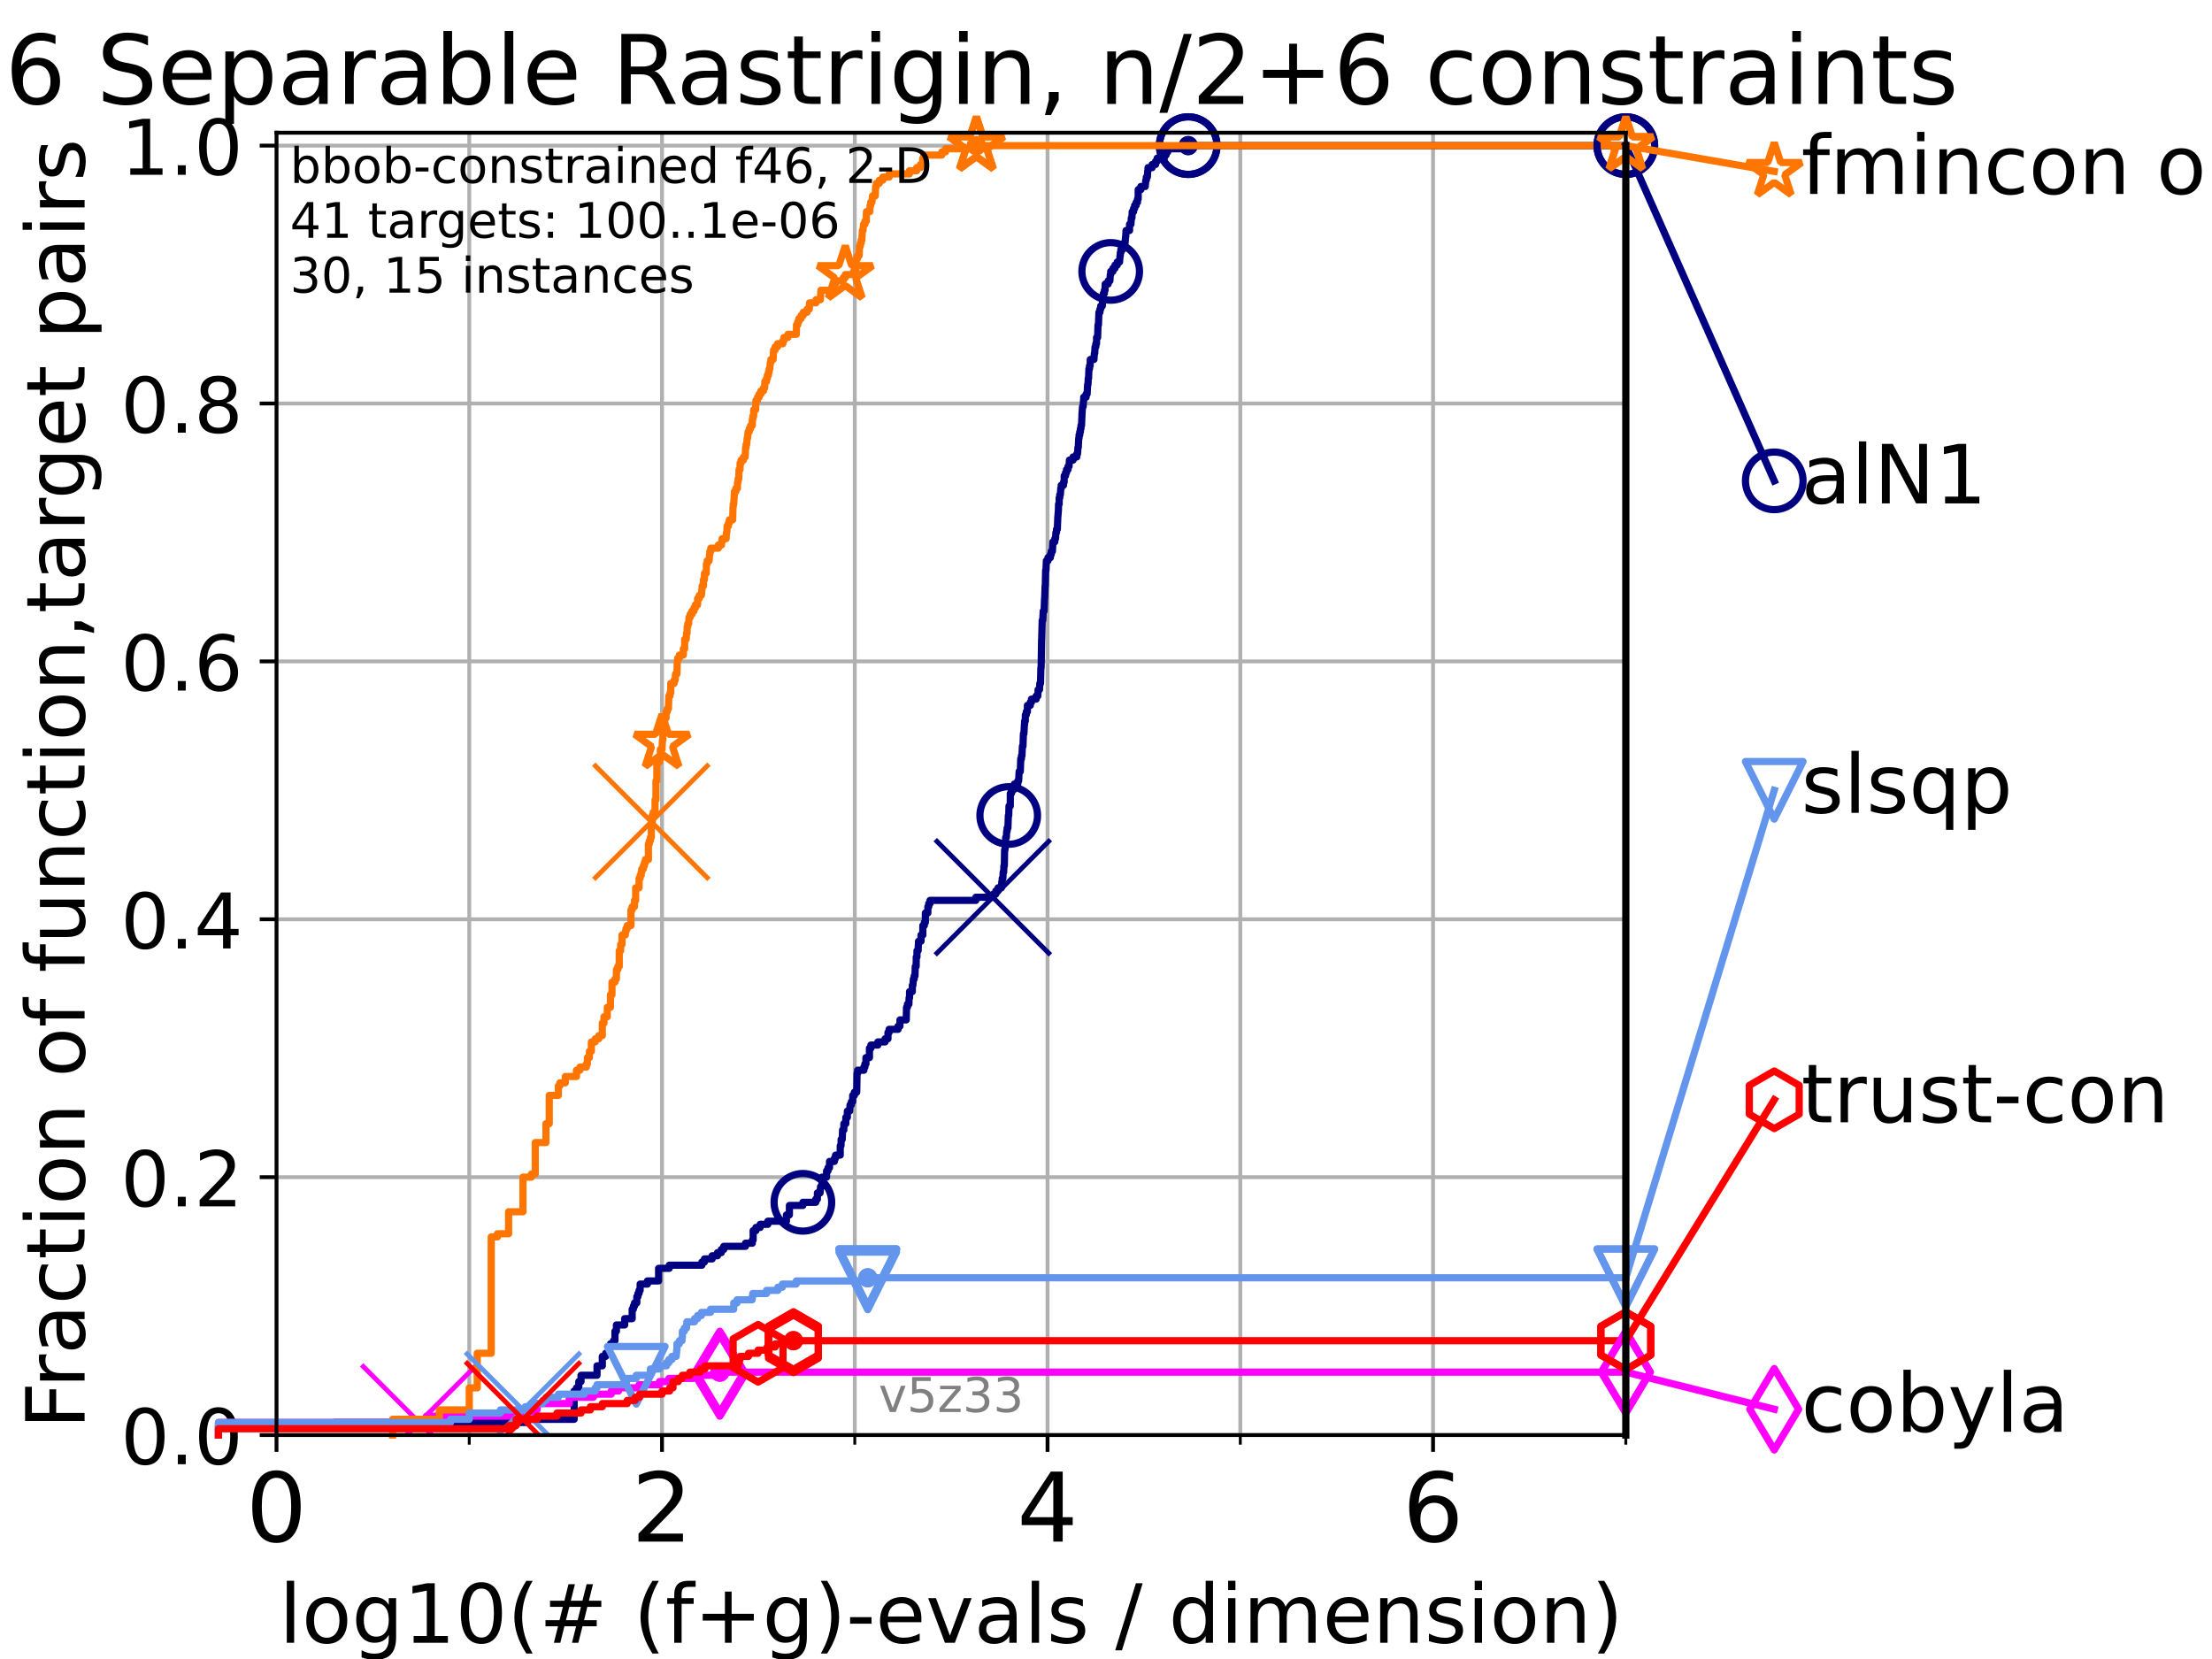 <?xml version="1.0" encoding="utf-8" standalone="no"?>
<!DOCTYPE svg PUBLIC "-//W3C//DTD SVG 1.1//EN"
  "http://www.w3.org/Graphics/SVG/1.1/DTD/svg11.dtd">
<!-- Created with matplotlib (https://matplotlib.org/) -->
<svg height="345.6pt" version="1.1" viewBox="0 0 460.8 345.6" width="460.8pt" xmlns="http://www.w3.org/2000/svg" xmlns:xlink="http://www.w3.org/1999/xlink">
 <defs>
  <style type="text/css">*{stroke-linecap:butt;stroke-linejoin:round;}</style>
 </defs>
 <g id="figure_1">
  <g id="patch_1">
   <path d="M 0 345.6 
L 460.8 345.6 
L 460.8 0 
L 0 0 
z
" style="fill:#ffffff;"/>
  </g>
  <g id="axes_1">
   <g id="patch_2">
    <path d="M 57.6 298.944 
L 338.688 298.944 
L 338.688 27.648 
L 57.6 27.648 
z
" style="fill:#ffffff;"/>
   </g>
   <g id="matplotlib.axis_1">
    <g id="xtick_1">
     <g id="line2d_1">
      <path clip-path="url(#pe18e3f3a09)" d="M 57.6 298.944 
L 57.6 27.648 
" style="fill:none;stroke:#b0b0b0;stroke-linecap:square;stroke-width:0.8;"/>
     </g>
     <g id="line2d_2">
      <defs>
       <path d="M 0 0 
L 0 3.5 
" id="m6ffc40a472" style="stroke:#000000;stroke-width:0.8;"/>
      </defs>
      <g>
       <use style="stroke:#000000;stroke-width:0.8;" x="57.6" xlink:href="#m6ffc40a472" y="298.944"/>
      </g>
     </g>
     <g id="text_1">
      <!-- 0 -->
      <g transform="translate(51.237 321.141)scale(0.2 -0.2)">
       <defs>
        <path d="M 31.781 66.406 
Q 24.172 66.406 20.328 58.906 
Q 16.5 51.422 16.5 36.375 
Q 16.5 21.391 20.328 13.891 
Q 24.172 6.391 31.781 6.391 
Q 39.453 6.391 43.281 13.891 
Q 47.125 21.391 47.125 36.375 
Q 47.125 51.422 43.281 58.906 
Q 39.453 66.406 31.781 66.406 
z
M 31.781 74.219 
Q 44.047 74.219 50.516 64.516 
Q 56.984 54.828 56.984 36.375 
Q 56.984 17.969 50.516 8.266 
Q 44.047 -1.422 31.781 -1.422 
Q 19.531 -1.422 13.062 8.266 
Q 6.594 17.969 6.594 36.375 
Q 6.594 54.828 13.062 64.516 
Q 19.531 74.219 31.781 74.219 
z
" id="DejaVuSans-48"/>
       </defs>
       <use xlink:href="#DejaVuSans-48"/>
      </g>
     </g>
    </g>
    <g id="xtick_2">
     <g id="line2d_3">
      <path clip-path="url(#pe18e3f3a09)" d="M 137.911 298.944 
L 137.911 27.648 
" style="fill:none;stroke:#b0b0b0;stroke-linecap:square;stroke-width:0.8;"/>
     </g>
     <g id="line2d_4">
      <g>
       <use style="stroke:#000000;stroke-width:0.8;" x="137.911" xlink:href="#m6ffc40a472" y="298.944"/>
      </g>
     </g>
     <g id="text_2">
      <!-- 2 -->
      <g transform="translate(131.548 321.141)scale(0.2 -0.2)">
       <defs>
        <path d="M 19.188 8.297 
L 53.609 8.297 
L 53.609 0 
L 7.328 0 
L 7.328 8.297 
Q 12.938 14.109 22.625 23.891 
Q 32.328 33.688 34.812 36.531 
Q 39.547 41.844 41.422 45.531 
Q 43.312 49.219 43.312 52.781 
Q 43.312 58.594 39.234 62.25 
Q 35.156 65.922 28.609 65.922 
Q 23.969 65.922 18.812 64.312 
Q 13.672 62.703 7.812 59.422 
L 7.812 69.391 
Q 13.766 71.781 18.938 73 
Q 24.125 74.219 28.422 74.219 
Q 39.75 74.219 46.484 68.547 
Q 53.219 62.891 53.219 53.422 
Q 53.219 48.922 51.531 44.891 
Q 49.859 40.875 45.406 35.406 
Q 44.188 33.984 37.641 27.219 
Q 31.109 20.453 19.188 8.297 
z
" id="DejaVuSans-50"/>
       </defs>
       <use xlink:href="#DejaVuSans-50"/>
      </g>
     </g>
    </g>
    <g id="xtick_3">
     <g id="line2d_5">
      <path clip-path="url(#pe18e3f3a09)" d="M 218.222 298.944 
L 218.222 27.648 
" style="fill:none;stroke:#b0b0b0;stroke-linecap:square;stroke-width:0.8;"/>
     </g>
     <g id="line2d_6">
      <g>
       <use style="stroke:#000000;stroke-width:0.8;" x="218.222" xlink:href="#m6ffc40a472" y="298.944"/>
      </g>
     </g>
     <g id="text_3">
      <!-- 4 -->
      <g transform="translate(211.859 321.141)scale(0.2 -0.2)">
       <defs>
        <path d="M 37.797 64.312 
L 12.891 25.391 
L 37.797 25.391 
z
M 35.203 72.906 
L 47.609 72.906 
L 47.609 25.391 
L 58.016 25.391 
L 58.016 17.188 
L 47.609 17.188 
L 47.609 0 
L 37.797 0 
L 37.797 17.188 
L 4.891 17.188 
L 4.891 26.703 
z
" id="DejaVuSans-52"/>
       </defs>
       <use xlink:href="#DejaVuSans-52"/>
      </g>
     </g>
    </g>
    <g id="xtick_4">
     <g id="line2d_7">
      <path clip-path="url(#pe18e3f3a09)" d="M 298.533 298.944 
L 298.533 27.648 
" style="fill:none;stroke:#b0b0b0;stroke-linecap:square;stroke-width:0.8;"/>
     </g>
     <g id="line2d_8">
      <g>
       <use style="stroke:#000000;stroke-width:0.8;" x="298.533" xlink:href="#m6ffc40a472" y="298.944"/>
      </g>
     </g>
     <g id="text_4">
      <!-- 6 -->
      <g transform="translate(292.17 321.141)scale(0.2 -0.2)">
       <defs>
        <path d="M 33.016 40.375 
Q 26.375 40.375 22.484 35.828 
Q 18.609 31.297 18.609 23.391 
Q 18.609 15.531 22.484 10.953 
Q 26.375 6.391 33.016 6.391 
Q 39.656 6.391 43.531 10.953 
Q 47.406 15.531 47.406 23.391 
Q 47.406 31.297 43.531 35.828 
Q 39.656 40.375 33.016 40.375 
z
M 52.594 71.297 
L 52.594 62.312 
Q 48.875 64.062 45.094 64.984 
Q 41.312 65.922 37.594 65.922 
Q 27.828 65.922 22.672 59.328 
Q 17.531 52.734 16.797 39.406 
Q 19.672 43.656 24.016 45.922 
Q 28.375 48.188 33.594 48.188 
Q 44.578 48.188 50.953 41.516 
Q 57.328 34.859 57.328 23.391 
Q 57.328 12.156 50.688 5.359 
Q 44.047 -1.422 33.016 -1.422 
Q 20.359 -1.422 13.672 8.266 
Q 6.984 17.969 6.984 36.375 
Q 6.984 53.656 15.188 63.938 
Q 23.391 74.219 37.203 74.219 
Q 40.922 74.219 44.703 73.484 
Q 48.484 72.75 52.594 71.297 
z
" id="DejaVuSans-54"/>
       </defs>
       <use xlink:href="#DejaVuSans-54"/>
      </g>
     </g>
    </g>
    <g id="xtick_5">
     <g id="line2d_9">
      <path clip-path="url(#pe18e3f3a09)" d="M 97.755 298.944 
L 97.755 27.648 
" style="fill:none;stroke:#b0b0b0;stroke-linecap:square;stroke-width:0.8;"/>
     </g>
     <g id="line2d_10">
      <defs>
       <path d="M 0 0 
L 0 2 
" id="m8c97dfbb6b" style="stroke:#000000;stroke-width:0.6;"/>
      </defs>
      <g>
       <use style="stroke:#000000;stroke-width:0.6;" x="97.755" xlink:href="#m8c97dfbb6b" y="298.944"/>
      </g>
     </g>
    </g>
    <g id="xtick_6">
     <g id="line2d_11">
      <path clip-path="url(#pe18e3f3a09)" d="M 178.066 298.944 
L 178.066 27.648 
" style="fill:none;stroke:#b0b0b0;stroke-linecap:square;stroke-width:0.8;"/>
     </g>
     <g id="line2d_12">
      <g>
       <use style="stroke:#000000;stroke-width:0.6;" x="178.066" xlink:href="#m8c97dfbb6b" y="298.944"/>
      </g>
     </g>
    </g>
    <g id="xtick_7">
     <g id="line2d_13">
      <path clip-path="url(#pe18e3f3a09)" d="M 258.377 298.944 
L 258.377 27.648 
" style="fill:none;stroke:#b0b0b0;stroke-linecap:square;stroke-width:0.8;"/>
     </g>
     <g id="line2d_14">
      <g>
       <use style="stroke:#000000;stroke-width:0.6;" x="258.377" xlink:href="#m8c97dfbb6b" y="298.944"/>
      </g>
     </g>
    </g>
    <g id="xtick_8">
     <g id="line2d_15">
      <path clip-path="url(#pe18e3f3a09)" d="M 338.688 298.944 
L 338.688 27.648 
" style="fill:none;stroke:#b0b0b0;stroke-linecap:square;stroke-width:0.8;"/>
     </g>
     <g id="line2d_16">
      <g>
       <use style="stroke:#000000;stroke-width:0.6;" x="338.688" xlink:href="#m8c97dfbb6b" y="298.944"/>
      </g>
     </g>
    </g>
    <g id="text_5">
     <!-- log10(# (f+g)-evals / dimension) -->
     <g transform="translate(58.145 342.218)scale(0.17 -0.17)">
      <defs>
       <path d="M 9.422 75.984 
L 18.406 75.984 
L 18.406 0 
L 9.422 0 
z
" id="DejaVuSans-108"/>
       <path d="M 30.609 48.391 
Q 23.391 48.391 19.188 42.75 
Q 14.984 37.109 14.984 27.297 
Q 14.984 17.484 19.156 11.844 
Q 23.344 6.203 30.609 6.203 
Q 37.797 6.203 41.984 11.859 
Q 46.188 17.531 46.188 27.297 
Q 46.188 37.016 41.984 42.703 
Q 37.797 48.391 30.609 48.391 
z
M 30.609 56 
Q 42.328 56 49.016 48.375 
Q 55.719 40.766 55.719 27.297 
Q 55.719 13.875 49.016 6.219 
Q 42.328 -1.422 30.609 -1.422 
Q 18.844 -1.422 12.172 6.219 
Q 5.516 13.875 5.516 27.297 
Q 5.516 40.766 12.172 48.375 
Q 18.844 56 30.609 56 
z
" id="DejaVuSans-111"/>
       <path d="M 45.406 27.984 
Q 45.406 37.75 41.375 43.109 
Q 37.359 48.484 30.078 48.484 
Q 22.859 48.484 18.828 43.109 
Q 14.797 37.75 14.797 27.984 
Q 14.797 18.266 18.828 12.891 
Q 22.859 7.516 30.078 7.516 
Q 37.359 7.516 41.375 12.891 
Q 45.406 18.266 45.406 27.984 
z
M 54.391 6.781 
Q 54.391 -7.172 48.188 -13.984 
Q 42 -20.797 29.203 -20.797 
Q 24.469 -20.797 20.266 -20.094 
Q 16.062 -19.391 12.109 -17.922 
L 12.109 -9.188 
Q 16.062 -11.328 19.922 -12.344 
Q 23.781 -13.375 27.781 -13.375 
Q 36.625 -13.375 41.016 -8.766 
Q 45.406 -4.156 45.406 5.172 
L 45.406 9.625 
Q 42.625 4.781 38.281 2.391 
Q 33.938 0 27.875 0 
Q 17.828 0 11.672 7.656 
Q 5.516 15.328 5.516 27.984 
Q 5.516 40.672 11.672 48.328 
Q 17.828 56 27.875 56 
Q 33.938 56 38.281 53.609 
Q 42.625 51.219 45.406 46.391 
L 45.406 54.688 
L 54.391 54.688 
z
" id="DejaVuSans-103"/>
       <path d="M 12.406 8.297 
L 28.516 8.297 
L 28.516 63.922 
L 10.984 60.406 
L 10.984 69.391 
L 28.422 72.906 
L 38.281 72.906 
L 38.281 8.297 
L 54.391 8.297 
L 54.391 0 
L 12.406 0 
z
" id="DejaVuSans-49"/>
       <path d="M 31 75.875 
Q 24.469 64.656 21.281 53.656 
Q 18.109 42.672 18.109 31.391 
Q 18.109 20.125 21.312 9.062 
Q 24.516 -2 31 -13.188 
L 23.188 -13.188 
Q 15.875 -1.703 12.234 9.375 
Q 8.594 20.453 8.594 31.391 
Q 8.594 42.281 12.203 53.312 
Q 15.828 64.359 23.188 75.875 
z
" id="DejaVuSans-40"/>
       <path d="M 51.125 44 
L 36.922 44 
L 32.812 27.688 
L 47.125 27.688 
z
M 43.797 71.781 
L 38.719 51.516 
L 52.984 51.516 
L 58.109 71.781 
L 65.922 71.781 
L 60.891 51.516 
L 76.125 51.516 
L 76.125 44 
L 58.984 44 
L 54.984 27.688 
L 70.516 27.688 
L 70.516 20.219 
L 53.078 20.219 
L 48 0 
L 40.188 0 
L 45.219 20.219 
L 30.906 20.219 
L 25.875 0 
L 18.016 0 
L 23.094 20.219 
L 7.719 20.219 
L 7.719 27.688 
L 24.906 27.688 
L 29 44 
L 13.281 44 
L 13.281 51.516 
L 30.906 51.516 
L 35.891 71.781 
z
" id="DejaVuSans-35"/>
       <path id="DejaVuSans-32"/>
       <path d="M 37.109 75.984 
L 37.109 68.5 
L 28.516 68.5 
Q 23.688 68.5 21.797 66.547 
Q 19.922 64.594 19.922 59.516 
L 19.922 54.688 
L 34.719 54.688 
L 34.719 47.703 
L 19.922 47.703 
L 19.922 0 
L 10.891 0 
L 10.891 47.703 
L 2.297 47.703 
L 2.297 54.688 
L 10.891 54.688 
L 10.891 58.5 
Q 10.891 67.625 15.141 71.797 
Q 19.391 75.984 28.609 75.984 
z
" id="DejaVuSans-102"/>
       <path d="M 46 62.703 
L 46 35.5 
L 73.188 35.5 
L 73.188 27.203 
L 46 27.203 
L 46 0 
L 37.797 0 
L 37.797 27.203 
L 10.594 27.203 
L 10.594 35.5 
L 37.797 35.5 
L 37.797 62.703 
z
" id="DejaVuSans-43"/>
       <path d="M 8.016 75.875 
L 15.828 75.875 
Q 23.141 64.359 26.781 53.312 
Q 30.422 42.281 30.422 31.391 
Q 30.422 20.453 26.781 9.375 
Q 23.141 -1.703 15.828 -13.188 
L 8.016 -13.188 
Q 14.5 -2 17.703 9.062 
Q 20.906 20.125 20.906 31.391 
Q 20.906 42.672 17.703 53.656 
Q 14.5 64.656 8.016 75.875 
z
" id="DejaVuSans-41"/>
       <path d="M 4.891 31.391 
L 31.203 31.391 
L 31.203 23.391 
L 4.891 23.391 
z
" id="DejaVuSans-45"/>
       <path d="M 56.203 29.594 
L 56.203 25.203 
L 14.891 25.203 
Q 15.484 15.922 20.484 11.062 
Q 25.484 6.203 34.422 6.203 
Q 39.594 6.203 44.453 7.469 
Q 49.312 8.734 54.109 11.281 
L 54.109 2.781 
Q 49.266 0.734 44.188 -0.344 
Q 39.109 -1.422 33.891 -1.422 
Q 20.797 -1.422 13.156 6.188 
Q 5.516 13.812 5.516 26.812 
Q 5.516 40.234 12.766 48.109 
Q 20.016 56 32.328 56 
Q 43.359 56 49.781 48.891 
Q 56.203 41.797 56.203 29.594 
z
M 47.219 32.234 
Q 47.125 39.594 43.094 43.984 
Q 39.062 48.391 32.422 48.391 
Q 24.906 48.391 20.391 44.141 
Q 15.875 39.891 15.188 32.172 
z
" id="DejaVuSans-101"/>
       <path d="M 2.984 54.688 
L 12.5 54.688 
L 29.594 8.797 
L 46.688 54.688 
L 56.203 54.688 
L 35.688 0 
L 23.484 0 
z
" id="DejaVuSans-118"/>
       <path d="M 34.281 27.484 
Q 23.391 27.484 19.188 25 
Q 14.984 22.516 14.984 16.5 
Q 14.984 11.719 18.141 8.906 
Q 21.297 6.109 26.703 6.109 
Q 34.188 6.109 38.703 11.406 
Q 43.219 16.703 43.219 25.484 
L 43.219 27.484 
z
M 52.203 31.203 
L 52.203 0 
L 43.219 0 
L 43.219 8.297 
Q 40.141 3.328 35.547 0.953 
Q 30.953 -1.422 24.312 -1.422 
Q 15.922 -1.422 10.953 3.297 
Q 6 8.016 6 15.922 
Q 6 25.141 12.172 29.828 
Q 18.359 34.516 30.609 34.516 
L 43.219 34.516 
L 43.219 35.406 
Q 43.219 41.609 39.141 45 
Q 35.062 48.391 27.688 48.391 
Q 23 48.391 18.547 47.266 
Q 14.109 46.141 10.016 43.891 
L 10.016 52.203 
Q 14.938 54.109 19.578 55.047 
Q 24.219 56 28.609 56 
Q 40.484 56 46.344 49.844 
Q 52.203 43.703 52.203 31.203 
z
" id="DejaVuSans-97"/>
       <path d="M 44.281 53.078 
L 44.281 44.578 
Q 40.484 46.531 36.375 47.5 
Q 32.281 48.484 27.875 48.484 
Q 21.188 48.484 17.844 46.438 
Q 14.5 44.391 14.5 40.281 
Q 14.5 37.156 16.891 35.375 
Q 19.281 33.594 26.516 31.984 
L 29.594 31.297 
Q 39.156 29.25 43.188 25.516 
Q 47.219 21.781 47.219 15.094 
Q 47.219 7.469 41.188 3.016 
Q 35.156 -1.422 24.609 -1.422 
Q 20.219 -1.422 15.453 -0.562 
Q 10.688 0.297 5.422 2 
L 5.422 11.281 
Q 10.406 8.688 15.234 7.391 
Q 20.062 6.109 24.812 6.109 
Q 31.156 6.109 34.562 8.281 
Q 37.984 10.453 37.984 14.406 
Q 37.984 18.062 35.516 20.016 
Q 33.062 21.969 24.703 23.781 
L 21.578 24.516 
Q 13.234 26.266 9.516 29.906 
Q 5.812 33.547 5.812 39.891 
Q 5.812 47.609 11.281 51.797 
Q 16.75 56 26.812 56 
Q 31.781 56 36.172 55.266 
Q 40.578 54.547 44.281 53.078 
z
" id="DejaVuSans-115"/>
       <path d="M 25.391 72.906 
L 33.688 72.906 
L 8.297 -9.281 
L 0 -9.281 
z
" id="DejaVuSans-47"/>
       <path d="M 45.406 46.391 
L 45.406 75.984 
L 54.391 75.984 
L 54.391 0 
L 45.406 0 
L 45.406 8.203 
Q 42.578 3.328 38.25 0.953 
Q 33.938 -1.422 27.875 -1.422 
Q 17.969 -1.422 11.734 6.484 
Q 5.516 14.406 5.516 27.297 
Q 5.516 40.188 11.734 48.094 
Q 17.969 56 27.875 56 
Q 33.938 56 38.25 53.625 
Q 42.578 51.266 45.406 46.391 
z
M 14.797 27.297 
Q 14.797 17.391 18.875 11.75 
Q 22.953 6.109 30.078 6.109 
Q 37.203 6.109 41.297 11.75 
Q 45.406 17.391 45.406 27.297 
Q 45.406 37.203 41.297 42.844 
Q 37.203 48.484 30.078 48.484 
Q 22.953 48.484 18.875 42.844 
Q 14.797 37.203 14.797 27.297 
z
" id="DejaVuSans-100"/>
       <path d="M 9.422 54.688 
L 18.406 54.688 
L 18.406 0 
L 9.422 0 
z
M 9.422 75.984 
L 18.406 75.984 
L 18.406 64.594 
L 9.422 64.594 
z
" id="DejaVuSans-105"/>
       <path d="M 52 44.188 
Q 55.375 50.25 60.062 53.125 
Q 64.75 56 71.094 56 
Q 79.641 56 84.281 50.016 
Q 88.922 44.047 88.922 33.016 
L 88.922 0 
L 79.891 0 
L 79.891 32.719 
Q 79.891 40.578 77.094 44.375 
Q 74.312 48.188 68.609 48.188 
Q 61.625 48.188 57.562 43.547 
Q 53.516 38.922 53.516 30.906 
L 53.516 0 
L 44.484 0 
L 44.484 32.719 
Q 44.484 40.625 41.703 44.406 
Q 38.922 48.188 33.109 48.188 
Q 26.219 48.188 22.156 43.531 
Q 18.109 38.875 18.109 30.906 
L 18.109 0 
L 9.078 0 
L 9.078 54.688 
L 18.109 54.688 
L 18.109 46.188 
Q 21.188 51.219 25.484 53.609 
Q 29.781 56 35.688 56 
Q 41.656 56 45.828 52.969 
Q 50 49.953 52 44.188 
z
" id="DejaVuSans-109"/>
       <path d="M 54.891 33.016 
L 54.891 0 
L 45.906 0 
L 45.906 32.719 
Q 45.906 40.484 42.875 44.328 
Q 39.844 48.188 33.797 48.188 
Q 26.516 48.188 22.312 43.547 
Q 18.109 38.922 18.109 30.906 
L 18.109 0 
L 9.078 0 
L 9.078 54.688 
L 18.109 54.688 
L 18.109 46.188 
Q 21.344 51.125 25.703 53.562 
Q 30.078 56 35.797 56 
Q 45.219 56 50.047 50.172 
Q 54.891 44.344 54.891 33.016 
z
" id="DejaVuSans-110"/>
      </defs>
      <use xlink:href="#DejaVuSans-108"/>
      <use x="27.783" xlink:href="#DejaVuSans-111"/>
      <use x="88.965" xlink:href="#DejaVuSans-103"/>
      <use x="152.441" xlink:href="#DejaVuSans-49"/>
      <use x="216.064" xlink:href="#DejaVuSans-48"/>
      <use x="279.688" xlink:href="#DejaVuSans-40"/>
      <use x="318.701" xlink:href="#DejaVuSans-35"/>
      <use x="402.49" xlink:href="#DejaVuSans-32"/>
      <use x="434.277" xlink:href="#DejaVuSans-40"/>
      <use x="473.291" xlink:href="#DejaVuSans-102"/>
      <use x="508.496" xlink:href="#DejaVuSans-43"/>
      <use x="592.285" xlink:href="#DejaVuSans-103"/>
      <use x="655.762" xlink:href="#DejaVuSans-41"/>
      <use x="694.775" xlink:href="#DejaVuSans-45"/>
      <use x="730.859" xlink:href="#DejaVuSans-101"/>
      <use x="792.383" xlink:href="#DejaVuSans-118"/>
      <use x="851.562" xlink:href="#DejaVuSans-97"/>
      <use x="912.842" xlink:href="#DejaVuSans-108"/>
      <use x="940.625" xlink:href="#DejaVuSans-115"/>
      <use x="992.725" xlink:href="#DejaVuSans-32"/>
      <use x="1024.512" xlink:href="#DejaVuSans-47"/>
      <use x="1058.203" xlink:href="#DejaVuSans-32"/>
      <use x="1089.99" xlink:href="#DejaVuSans-100"/>
      <use x="1153.467" xlink:href="#DejaVuSans-105"/>
      <use x="1181.25" xlink:href="#DejaVuSans-109"/>
      <use x="1278.662" xlink:href="#DejaVuSans-101"/>
      <use x="1340.186" xlink:href="#DejaVuSans-110"/>
      <use x="1403.564" xlink:href="#DejaVuSans-115"/>
      <use x="1455.664" xlink:href="#DejaVuSans-105"/>
      <use x="1483.447" xlink:href="#DejaVuSans-111"/>
      <use x="1544.629" xlink:href="#DejaVuSans-110"/>
      <use x="1608.008" xlink:href="#DejaVuSans-41"/>
     </g>
    </g>
   </g>
   <g id="matplotlib.axis_2">
    <g id="ytick_1">
     <g id="line2d_17">
      <path clip-path="url(#pe18e3f3a09)" d="M 57.6 298.944 
L 338.688 298.944 
" style="fill:none;stroke:#b0b0b0;stroke-linecap:square;stroke-width:0.8;"/>
     </g>
     <g id="line2d_18">
      <defs>
       <path d="M 0 0 
L -3.5 0 
" id="mb3a0b9dc06" style="stroke:#000000;stroke-width:0.8;"/>
      </defs>
      <g>
       <use style="stroke:#000000;stroke-width:0.8;" x="57.6" xlink:href="#mb3a0b9dc06" y="298.944"/>
      </g>
     </g>
     <g id="text_6">
      <!-- 0.0 -->
      <g transform="translate(25.155 305.023)scale(0.16 -0.16)">
       <defs>
        <path d="M 10.688 12.406 
L 21 12.406 
L 21 0 
L 10.688 0 
z
" id="DejaVuSans-46"/>
       </defs>
       <use xlink:href="#DejaVuSans-48"/>
       <use x="63.623" xlink:href="#DejaVuSans-46"/>
       <use x="95.41" xlink:href="#DejaVuSans-48"/>
      </g>
     </g>
    </g>
    <g id="ytick_2">
     <g id="line2d_19">
      <path clip-path="url(#pe18e3f3a09)" d="M 57.6 245.222 
L 338.688 245.222 
" style="fill:none;stroke:#b0b0b0;stroke-linecap:square;stroke-width:0.8;"/>
     </g>
     <g id="line2d_20">
      <g>
       <use style="stroke:#000000;stroke-width:0.8;" x="57.6" xlink:href="#mb3a0b9dc06" y="245.222"/>
      </g>
     </g>
     <g id="text_7">
      <!-- 0.2 -->
      <g transform="translate(25.155 251.301)scale(0.16 -0.16)">
       <use xlink:href="#DejaVuSans-48"/>
       <use x="63.623" xlink:href="#DejaVuSans-46"/>
       <use x="95.41" xlink:href="#DejaVuSans-50"/>
      </g>
     </g>
    </g>
    <g id="ytick_3">
     <g id="line2d_21">
      <path clip-path="url(#pe18e3f3a09)" d="M 57.6 191.5 
L 338.688 191.5 
" style="fill:none;stroke:#b0b0b0;stroke-linecap:square;stroke-width:0.8;"/>
     </g>
     <g id="line2d_22">
      <g>
       <use style="stroke:#000000;stroke-width:0.8;" x="57.6" xlink:href="#mb3a0b9dc06" y="191.5"/>
      </g>
     </g>
     <g id="text_8">
      <!-- 0.4 -->
      <g transform="translate(25.155 197.579)scale(0.16 -0.16)">
       <use xlink:href="#DejaVuSans-48"/>
       <use x="63.623" xlink:href="#DejaVuSans-46"/>
       <use x="95.41" xlink:href="#DejaVuSans-52"/>
      </g>
     </g>
    </g>
    <g id="ytick_4">
     <g id="line2d_23">
      <path clip-path="url(#pe18e3f3a09)" d="M 57.6 137.778 
L 338.688 137.778 
" style="fill:none;stroke:#b0b0b0;stroke-linecap:square;stroke-width:0.8;"/>
     </g>
     <g id="line2d_24">
      <g>
       <use style="stroke:#000000;stroke-width:0.8;" x="57.6" xlink:href="#mb3a0b9dc06" y="137.778"/>
      </g>
     </g>
     <g id="text_9">
      <!-- 0.6 -->
      <g transform="translate(25.155 143.857)scale(0.16 -0.16)">
       <use xlink:href="#DejaVuSans-48"/>
       <use x="63.623" xlink:href="#DejaVuSans-46"/>
       <use x="95.41" xlink:href="#DejaVuSans-54"/>
      </g>
     </g>
    </g>
    <g id="ytick_5">
     <g id="line2d_25">
      <path clip-path="url(#pe18e3f3a09)" d="M 57.6 84.056 
L 338.688 84.056 
" style="fill:none;stroke:#b0b0b0;stroke-linecap:square;stroke-width:0.8;"/>
     </g>
     <g id="line2d_26">
      <g>
       <use style="stroke:#000000;stroke-width:0.8;" x="57.6" xlink:href="#mb3a0b9dc06" y="84.056"/>
      </g>
     </g>
     <g id="text_10">
      <!-- 0.8 -->
      <g transform="translate(25.155 90.135)scale(0.16 -0.16)">
       <defs>
        <path d="M 31.781 34.625 
Q 24.75 34.625 20.719 30.859 
Q 16.703 27.094 16.703 20.516 
Q 16.703 13.922 20.719 10.156 
Q 24.75 6.391 31.781 6.391 
Q 38.812 6.391 42.859 10.172 
Q 46.922 13.969 46.922 20.516 
Q 46.922 27.094 42.891 30.859 
Q 38.875 34.625 31.781 34.625 
z
M 21.922 38.812 
Q 15.578 40.375 12.031 44.719 
Q 8.5 49.078 8.5 55.328 
Q 8.5 64.062 14.719 69.141 
Q 20.953 74.219 31.781 74.219 
Q 42.672 74.219 48.875 69.141 
Q 55.078 64.062 55.078 55.328 
Q 55.078 49.078 51.531 44.719 
Q 48 40.375 41.703 38.812 
Q 48.828 37.156 52.797 32.312 
Q 56.781 27.484 56.781 20.516 
Q 56.781 9.906 50.312 4.234 
Q 43.844 -1.422 31.781 -1.422 
Q 19.734 -1.422 13.25 4.234 
Q 6.781 9.906 6.781 20.516 
Q 6.781 27.484 10.781 32.312 
Q 14.797 37.156 21.922 38.812 
z
M 18.312 54.391 
Q 18.312 48.734 21.844 45.562 
Q 25.391 42.391 31.781 42.391 
Q 38.141 42.391 41.719 45.562 
Q 45.312 48.734 45.312 54.391 
Q 45.312 60.062 41.719 63.234 
Q 38.141 66.406 31.781 66.406 
Q 25.391 66.406 21.844 63.234 
Q 18.312 60.062 18.312 54.391 
z
" id="DejaVuSans-56"/>
       </defs>
       <use xlink:href="#DejaVuSans-48"/>
       <use x="63.623" xlink:href="#DejaVuSans-46"/>
       <use x="95.41" xlink:href="#DejaVuSans-56"/>
      </g>
     </g>
    </g>
    <g id="ytick_6">
     <g id="line2d_27">
      <path clip-path="url(#pe18e3f3a09)" d="M 57.6 30.334 
L 338.688 30.334 
" style="fill:none;stroke:#b0b0b0;stroke-linecap:square;stroke-width:0.8;"/>
     </g>
     <g id="line2d_28">
      <g>
       <use style="stroke:#000000;stroke-width:0.8;" x="57.6" xlink:href="#mb3a0b9dc06" y="30.334"/>
      </g>
     </g>
     <g id="text_11">
      <!-- 1.0 -->
      <g transform="translate(25.155 36.413)scale(0.16 -0.16)">
       <use xlink:href="#DejaVuSans-49"/>
       <use x="63.623" xlink:href="#DejaVuSans-46"/>
       <use x="95.41" xlink:href="#DejaVuSans-48"/>
      </g>
     </g>
    </g>
    <g id="text_12">
     <!-- Fraction of function,target pairs -->
     <g transform="translate(17.62 297.681)rotate(-90)scale(0.17 -0.17)">
      <defs>
       <path d="M 9.812 72.906 
L 51.703 72.906 
L 51.703 64.594 
L 19.672 64.594 
L 19.672 43.109 
L 48.578 43.109 
L 48.578 34.812 
L 19.672 34.812 
L 19.672 0 
L 9.812 0 
z
" id="DejaVuSans-70"/>
       <path d="M 41.109 46.297 
Q 39.594 47.172 37.812 47.578 
Q 36.031 48 33.891 48 
Q 26.266 48 22.188 43.047 
Q 18.109 38.094 18.109 28.812 
L 18.109 0 
L 9.078 0 
L 9.078 54.688 
L 18.109 54.688 
L 18.109 46.188 
Q 20.953 51.172 25.484 53.578 
Q 30.031 56 36.531 56 
Q 37.453 56 38.578 55.875 
Q 39.703 55.766 41.062 55.516 
z
" id="DejaVuSans-114"/>
       <path d="M 48.781 52.594 
L 48.781 44.188 
Q 44.969 46.297 41.141 47.344 
Q 37.312 48.391 33.406 48.391 
Q 24.656 48.391 19.812 42.844 
Q 14.984 37.312 14.984 27.297 
Q 14.984 17.281 19.812 11.734 
Q 24.656 6.203 33.406 6.203 
Q 37.312 6.203 41.141 7.25 
Q 44.969 8.297 48.781 10.406 
L 48.781 2.094 
Q 45.016 0.344 40.984 -0.531 
Q 36.969 -1.422 32.422 -1.422 
Q 20.062 -1.422 12.781 6.344 
Q 5.516 14.109 5.516 27.297 
Q 5.516 40.672 12.859 48.328 
Q 20.219 56 33.016 56 
Q 37.156 56 41.109 55.141 
Q 45.062 54.297 48.781 52.594 
z
" id="DejaVuSans-99"/>
       <path d="M 18.312 70.219 
L 18.312 54.688 
L 36.812 54.688 
L 36.812 47.703 
L 18.312 47.703 
L 18.312 18.016 
Q 18.312 11.328 20.141 9.422 
Q 21.969 7.516 27.594 7.516 
L 36.812 7.516 
L 36.812 0 
L 27.594 0 
Q 17.188 0 13.234 3.875 
Q 9.281 7.766 9.281 18.016 
L 9.281 47.703 
L 2.688 47.703 
L 2.688 54.688 
L 9.281 54.688 
L 9.281 70.219 
z
" id="DejaVuSans-116"/>
       <path d="M 8.5 21.578 
L 8.5 54.688 
L 17.484 54.688 
L 17.484 21.922 
Q 17.484 14.156 20.5 10.266 
Q 23.531 6.391 29.594 6.391 
Q 36.859 6.391 41.078 11.031 
Q 45.312 15.672 45.312 23.688 
L 45.312 54.688 
L 54.297 54.688 
L 54.297 0 
L 45.312 0 
L 45.312 8.406 
Q 42.047 3.422 37.719 1 
Q 33.406 -1.422 27.688 -1.422 
Q 18.266 -1.422 13.375 4.438 
Q 8.5 10.297 8.5 21.578 
z
M 31.109 56 
z
" id="DejaVuSans-117"/>
       <path d="M 11.719 12.406 
L 22.016 12.406 
L 22.016 4 
L 14.016 -11.625 
L 7.719 -11.625 
L 11.719 4 
z
" id="DejaVuSans-44"/>
       <path d="M 18.109 8.203 
L 18.109 -20.797 
L 9.078 -20.797 
L 9.078 54.688 
L 18.109 54.688 
L 18.109 46.391 
Q 20.953 51.266 25.266 53.625 
Q 29.594 56 35.594 56 
Q 45.562 56 51.781 48.094 
Q 58.016 40.188 58.016 27.297 
Q 58.016 14.406 51.781 6.484 
Q 45.562 -1.422 35.594 -1.422 
Q 29.594 -1.422 25.266 0.953 
Q 20.953 3.328 18.109 8.203 
z
M 48.688 27.297 
Q 48.688 37.203 44.609 42.844 
Q 40.531 48.484 33.406 48.484 
Q 26.266 48.484 22.188 42.844 
Q 18.109 37.203 18.109 27.297 
Q 18.109 17.391 22.188 11.75 
Q 26.266 6.109 33.406 6.109 
Q 40.531 6.109 44.609 11.75 
Q 48.688 17.391 48.688 27.297 
z
" id="DejaVuSans-112"/>
      </defs>
      <use xlink:href="#DejaVuSans-70"/>
      <use x="50.27" xlink:href="#DejaVuSans-114"/>
      <use x="91.383" xlink:href="#DejaVuSans-97"/>
      <use x="152.662" xlink:href="#DejaVuSans-99"/>
      <use x="207.643" xlink:href="#DejaVuSans-116"/>
      <use x="246.852" xlink:href="#DejaVuSans-105"/>
      <use x="274.635" xlink:href="#DejaVuSans-111"/>
      <use x="335.816" xlink:href="#DejaVuSans-110"/>
      <use x="399.195" xlink:href="#DejaVuSans-32"/>
      <use x="430.982" xlink:href="#DejaVuSans-111"/>
      <use x="492.164" xlink:href="#DejaVuSans-102"/>
      <use x="527.369" xlink:href="#DejaVuSans-32"/>
      <use x="559.156" xlink:href="#DejaVuSans-102"/>
      <use x="594.361" xlink:href="#DejaVuSans-117"/>
      <use x="657.74" xlink:href="#DejaVuSans-110"/>
      <use x="721.119" xlink:href="#DejaVuSans-99"/>
      <use x="776.1" xlink:href="#DejaVuSans-116"/>
      <use x="815.309" xlink:href="#DejaVuSans-105"/>
      <use x="843.092" xlink:href="#DejaVuSans-111"/>
      <use x="904.273" xlink:href="#DejaVuSans-110"/>
      <use x="967.652" xlink:href="#DejaVuSans-44"/>
      <use x="999.439" xlink:href="#DejaVuSans-116"/>
      <use x="1038.648" xlink:href="#DejaVuSans-97"/>
      <use x="1099.928" xlink:href="#DejaVuSans-114"/>
      <use x="1139.291" xlink:href="#DejaVuSans-103"/>
      <use x="1202.768" xlink:href="#DejaVuSans-101"/>
      <use x="1264.291" xlink:href="#DejaVuSans-116"/>
      <use x="1303.5" xlink:href="#DejaVuSans-32"/>
      <use x="1335.287" xlink:href="#DejaVuSans-112"/>
      <use x="1398.764" xlink:href="#DejaVuSans-97"/>
      <use x="1460.043" xlink:href="#DejaVuSans-105"/>
      <use x="1487.826" xlink:href="#DejaVuSans-114"/>
      <use x="1528.939" xlink:href="#DejaVuSans-115"/>
     </g>
    </g>
   </g>
   <g id="line2d_29">
    <defs>
     <path d="M 0 1.5 
C 0.398 1.5 0.779 1.342 1.061 1.061 
C 1.342 0.779 1.5 0.398 1.5 0 
C 1.5 -0.398 1.342 -0.779 1.061 -1.061 
C 0.779 -1.342 0.398 -1.5 0 -1.5 
C -0.398 -1.5 -0.779 -1.342 -1.061 -1.061 
C -1.342 -0.779 -1.5 -0.398 -1.5 0 
C -1.5 0.398 -1.342 0.779 -1.061 1.061 
C -0.779 1.342 -0.398 1.5 0 1.5 
z
" id="m7611064d12" style="stroke:#000080;"/>
    </defs>
    <g>
     <use style="fill:#000080;stroke:#000080;" x="247.526" xlink:href="#m7611064d12" y="30.334"/>
     <use style="fill:#000080;stroke:#000080;" x="247.526" xlink:href="#m7611064d12" y="30.334"/>
    </g>
   </g>
   <g id="line2d_30">
    <path d="M 45.512 298.944 
L 45.512 296.979 
L 69.688 296.979 
L 69.688 296.323 
L 109.843 296.323 
L 109.843 295.668 
L 119.603 295.668 
L 119.603 289.772 
L 120.094 289.772 
L 120.094 289.117 
L 120.572 289.117 
L 120.572 287.807 
L 121.037 287.807 
L 121.037 286.496 
L 124.369 286.496 
L 124.369 284.531 
L 125.471 284.531 
L 125.471 282.565 
L 126.168 282.565 
L 126.168 281.91 
L 126.839 281.91 
L 126.839 280.6 
L 127.165 280.6 
L 127.165 279.945 
L 127.799 279.945 
L 127.799 279.29 
L 128.108 279.29 
L 128.108 277.324 
L 128.411 277.324 
L 128.411 276.014 
L 130.128 276.014 
L 130.128 274.704 
L 131.691 274.704 
L 131.691 272.738 
L 131.938 272.738 
L 131.938 272.083 
L 132.182 272.083 
L 132.182 271.428 
L 132.66 271.428 
L 132.66 270.118 
L 132.894 270.118 
L 132.894 269.462 
L 133.125 269.462 
L 133.125 268.807 
L 133.353 268.807 
L 133.353 267.497 
L 134.87 267.497 
L 134.87 266.842 
L 137.199 266.842 
L 137.199 264.221 
L 139.414 264.221 
L 139.414 263.566 
L 146.216 263.566 
L 146.216 262.911 
L 146.749 262.911 
L 146.749 262.256 
L 148.354 262.256 
L 148.354 261.601 
L 149.468 261.601 
L 149.468 260.946 
L 150.258 260.946 
L 150.258 260.29 
L 150.766 260.29 
L 150.766 259.635 
L 155.297 259.635 
L 155.297 258.98 
L 156.718 258.98 
L 156.718 258.325 
L 156.895 258.325 
L 156.895 256.36 
L 157.472 256.36 
L 157.472 255.704 
L 158.358 255.704 
L 158.358 255.049 
L 159.956 255.049 
L 159.956 254.394 
L 163.828 254.394 
L 163.828 253.084 
L 164.448 253.084 
L 164.448 251.118 
L 167.256 251.118 
L 167.256 250.463 
L 169.939 250.463 
L 169.939 249.808 
L 170.283 249.808 
L 170.283 248.498 
L 170.846 248.498 
L 170.938 247.187 
L 171.225 247.187 
L 171.225 245.222 
L 172.191 245.222 
L 172.191 243.912 
L 172.494 243.912 
L 172.494 243.257 
L 172.803 243.257 
L 172.803 241.946 
L 173.823 241.946 
L 173.823 241.291 
L 174.055 241.291 
L 174.055 240.636 
L 175.036 240.636 
L 175.036 238.671 
L 175.201 238.671 
L 175.222 237.36 
L 175.446 237.36 
L 175.527 235.395 
L 175.787 235.395 
L 175.787 234.085 
L 176.2 234.085 
L 176.2 232.774 
L 176.517 232.774 
L 176.517 231.464 
L 176.996 231.464 
L 177.089 230.154 
L 177.363 230.154 
L 177.363 229.499 
L 177.634 229.499 
L 177.634 228.188 
L 177.979 228.188 
L 177.979 227.533 
L 178.471 227.533 
L 178.539 223.602 
L 178.658 223.602 
L 178.658 222.947 
L 179.957 222.947 
L 179.957 222.292 
L 180.175 222.292 
L 180.175 221.637 
L 180.39 221.637 
L 180.39 220.326 
L 181.122 220.326 
L 181.122 218.361 
L 181.427 218.361 
L 181.427 217.706 
L 182.875 217.706 
L 182.875 217.051 
L 184.371 217.051 
L 184.371 216.396 
L 184.98 216.396 
L 184.98 215.085 
L 185.213 215.085 
L 185.213 214.43 
L 187.083 214.43 
L 187.083 213.775 
L 187.473 213.775 
L 187.473 212.465 
L 188.785 212.465 
L 188.846 209.844 
L 189.033 209.844 
L 189.033 209.189 
L 189.338 209.189 
L 189.379 207.879 
L 189.474 207.879 
L 189.474 206.568 
L 190.054 206.568 
L 190.054 205.258 
L 190.172 205.258 
L 190.272 203.948 
L 190.444 203.948 
L 190.444 203.293 
L 190.615 203.293 
L 190.661 201.327 
L 190.851 201.327 
L 190.872 199.362 
L 191.018 199.362 
L 191.022 198.052 
L 191.257 198.052 
L 191.346 196.086 
L 191.864 196.086 
L 191.864 194.776 
L 192.243 194.776 
L 192.243 192.81 
L 192.554 192.81 
L 192.554 192.155 
L 192.773 192.155 
L 192.773 190.19 
L 193.29 190.19 
L 193.29 188.879 
L 193.475 188.879 
L 193.475 188.224 
L 193.743 188.224 
L 193.743 187.569 
L 203.287 187.569 
L 203.287 186.914 
L 206.938 186.914 
L 206.938 186.259 
L 207.444 186.259 
L 207.444 185.604 
L 207.914 185.604 
L 207.914 184.949 
L 208.61 184.949 
L 208.703 183.638 
L 208.779 183.638 
L 208.779 182.983 
L 208.912 182.983 
L 208.979 181.673 
L 209.085 181.673 
L 209.132 180.363 
L 209.223 180.363 
L 209.275 177.087 
L 209.348 177.087 
L 209.445 175.777 
L 209.487 175.777 
L 209.501 174.466 
L 209.644 174.466 
L 209.71 173.156 
L 209.803 173.156 
L 209.803 172.501 
L 209.964 172.501 
L 210.061 169.88 
L 210.135 169.88 
L 210.192 167.915 
L 210.463 167.915 
L 210.466 165.294 
L 210.692 165.294 
L 210.692 164.639 
L 211.072 164.639 
L 211.072 163.984 
L 211.304 163.984 
L 211.304 163.329 
L 212.023 163.329 
L 212.023 162.674 
L 212.203 162.674 
L 212.31 160.708 
L 212.548 160.708 
L 212.638 158.088 
L 212.778 158.088 
L 212.778 157.432 
L 212.889 157.432 
L 212.987 155.467 
L 213.101 155.467 
L 213.195 152.846 
L 213.3 152.846 
L 213.408 150.881 
L 213.443 150.881 
L 213.443 150.226 
L 213.584 150.226 
L 213.598 148.916 
L 213.799 148.916 
L 213.799 148.26 
L 214.029 148.26 
L 214.029 146.95 
L 214.629 146.95 
L 214.629 146.295 
L 214.868 146.295 
L 214.868 145.64 
L 215.848 145.64 
L 215.848 144.985 
L 216.206 144.985 
L 216.251 143.674 
L 216.546 143.674 
L 216.614 142.364 
L 216.76 142.364 
L 216.834 139.088 
L 216.885 139.088 
L 216.988 133.192 
L 217.002 133.192 
L 217.107 129.261 
L 217.22 129.261 
L 217.324 127.296 
L 217.506 127.296 
L 217.602 124.675 
L 217.622 124.675 
L 217.714 122.055 
L 217.752 122.055 
L 217.825 118.779 
L 217.9 118.779 
L 217.976 116.813 
L 218.32 116.813 
L 218.32 116.158 
L 218.812 116.158 
L 218.812 115.503 
L 218.995 115.503 
L 218.995 114.848 
L 219.24 114.848 
L 219.34 112.883 
L 219.725 112.883 
L 219.725 112.227 
L 219.883 112.227 
L 219.964 110.917 
L 220.087 110.917 
L 220.087 110.262 
L 220.262 110.262 
L 220.365 107.641 
L 220.378 107.641 
L 220.477 106.331 
L 220.491 106.331 
L 220.511 105.021 
L 220.642 105.021 
L 220.643 103.71 
L 220.767 103.71 
L 220.767 103.055 
L 220.896 103.055 
L 220.976 101.745 
L 221.07 101.745 
L 221.07 101.09 
L 221.549 101.09 
L 221.549 100.435 
L 221.679 100.435 
L 221.691 99.124 
L 221.967 99.124 
L 221.967 98.469 
L 222.174 98.469 
L 222.174 97.814 
L 222.495 97.814 
L 222.495 97.159 
L 222.7 97.159 
L 222.778 95.849 
L 223.538 95.849 
L 223.538 95.194 
L 224.314 95.194 
L 224.314 94.538 
L 224.47 94.538 
L 224.552 93.228 
L 224.62 93.228 
L 224.723 91.263 
L 224.793 91.263 
L 224.793 90.608 
L 224.933 90.608 
L 224.933 89.952 
L 225.069 89.952 
L 225.069 89.297 
L 225.187 89.297 
L 225.187 88.642 
L 225.302 88.642 
L 225.41 86.022 
L 225.421 86.022 
L 225.507 84.711 
L 225.64 84.711 
L 225.713 83.401 
L 225.754 83.401 
L 225.754 82.746 
L 226.251 82.746 
L 226.251 82.091 
L 226.465 82.091 
L 226.57 80.125 
L 226.645 80.125 
L 226.704 78.815 
L 226.773 78.815 
L 226.842 76.849 
L 226.963 76.849 
L 226.963 76.194 
L 227.095 76.194 
L 227.128 74.884 
L 227.889 74.884 
L 227.982 73.574 
L 228.055 73.574 
L 228.116 72.263 
L 228.278 72.263 
L 228.278 71.608 
L 228.425 71.608 
L 228.44 70.298 
L 228.654 70.298 
L 228.733 67.677 
L 228.826 67.677 
L 228.924 65.057 
L 229.136 65.057 
L 229.136 64.402 
L 229.29 64.402 
L 229.29 63.747 
L 229.636 63.747 
L 229.702 62.436 
L 229.828 62.436 
L 229.857 61.126 
L 230.068 61.126 
L 230.068 60.471 
L 230.201 60.471 
L 230.238 59.161 
L 230.848 59.161 
L 230.848 58.505 
L 231.212 58.505 
L 231.299 57.195 
L 231.38 57.195 
L 231.38 56.54 
L 231.84 56.54 
L 231.84 55.885 
L 232.271 55.885 
L 232.271 55.23 
L 232.738 55.23 
L 232.738 54.575 
L 233.224 54.575 
L 233.327 53.264 
L 233.38 53.264 
L 233.38 52.609 
L 233.501 52.609 
L 233.501 51.954 
L 233.912 51.954 
L 233.912 51.299 
L 234.105 51.299 
L 234.105 50.644 
L 234.37 50.644 
L 234.48 49.333 
L 234.51 49.333 
L 234.574 48.023 
L 235.303 48.023 
L 235.306 46.713 
L 235.594 46.713 
L 235.676 45.402 
L 235.802 45.402 
L 235.86 44.092 
L 236.144 44.092 
L 236.144 43.437 
L 236.361 43.437 
L 236.361 42.782 
L 236.688 42.782 
L 236.688 42.127 
L 236.961 42.127 
L 236.961 41.472 
L 237.099 41.472 
L 237.106 39.506 
L 237.657 39.506 
L 237.657 38.851 
L 238.578 38.851 
L 238.689 37.541 
L 238.803 37.541 
L 238.803 36.886 
L 239.012 36.886 
L 239.097 35.575 
L 239.151 35.575 
L 239.151 34.92 
L 240.018 34.92 
L 240.018 34.265 
L 240.735 34.265 
L 240.735 33.61 
L 241.061 33.61 
L 241.061 32.955 
L 242.539 32.955 
L 242.539 32.3 
L 242.922 32.3 
L 242.922 31.644 
L 243.271 31.644 
L 243.271 30.989 
L 247.526 30.989 
L 247.526 30.334 
L 338.688 30.334 
L 338.688 30.334 
" style="fill:none;stroke:#000080;stroke-linecap:square;stroke-width:1.5;"/>
   </g>
   <g id="line2d_31">
    <defs>
     <path d="M 0 6 
C 1.591 6 3.117 5.368 4.243 4.243 
C 5.368 3.117 6 1.591 6 0 
C 6 -1.591 5.368 -3.117 4.243 -4.243 
C 3.117 -5.368 1.591 -6 0 -6 
C -1.591 -6 -3.117 -5.368 -4.243 -4.243 
C -5.368 -3.117 -6 -1.591 -6 0 
C -6 1.591 -5.368 3.117 -4.243 4.243 
C -3.117 5.368 -1.591 6 0 6 
z
" id="m30461e8a3a" style="stroke:#000080;stroke-width:1.5;"/>
    </defs>
    <g>
     <use style="fill-opacity:0;stroke:#000080;stroke-width:1.5;" x="167.256" xlink:href="#m30461e8a3a" y="250.463"/>
     <use style="fill-opacity:0;stroke:#000080;stroke-width:1.5;" x="210.135" xlink:href="#m30461e8a3a" y="169.88"/>
     <use style="fill-opacity:0;stroke:#000080;stroke-width:1.5;" x="231.38" xlink:href="#m30461e8a3a" y="56.54"/>
     <use style="fill-opacity:0;stroke:#000080;stroke-width:1.5;" x="247.526" xlink:href="#m30461e8a3a" y="30.334"/>
     <use style="fill-opacity:0;stroke:#000080;stroke-width:1.5;" x="247.526" xlink:href="#m30461e8a3a" y="30.334"/>
     <use style="fill-opacity:0;stroke:#000080;stroke-width:1.5;" x="338.688" xlink:href="#m30461e8a3a" y="30.334"/>
    </g>
   </g>
   <g id="line2d_32">
    <path style="fill:none;stroke:#000080;stroke-linecap:square;stroke-width:1.5;"/>
    <g/>
   </g>
   <g id="line2d_33">
    <path clip-path="url(#pe18e3f3a09)" d="M 206.821 186.914 
" style="fill:none;stroke:#000080;stroke-linecap:square;stroke-width:1.5;"/>
    <defs>
     <path d="M -12 12 
L 12 -12 
M -12 -12 
L 12 12 
" id="m4632c06d89" style="stroke:#000080;"/>
    </defs>
    <g clip-path="url(#pe18e3f3a09)">
     <use style="fill:#000080;stroke:#000080;" x="206.821" xlink:href="#m4632c06d89" y="186.914"/>
    </g>
   </g>
   <g id="line2d_34">
    <defs>
     <path d="M 0 1.5 
C 0.398 1.5 0.779 1.342 1.061 1.061 
C 1.342 0.779 1.5 0.398 1.5 0 
C 1.5 -0.398 1.342 -0.779 1.061 -1.061 
C 0.779 -1.342 0.398 -1.5 0 -1.5 
C -0.398 -1.5 -0.779 -1.342 -1.061 -1.061 
C -1.342 -0.779 -1.5 -0.398 -1.5 0 
C -1.5 0.398 -1.342 0.779 -1.061 1.061 
C -0.779 1.342 -0.398 1.5 0 1.5 
z
" id="m5af7de8db5" style="stroke:#ff00ff;"/>
    </defs>
    <g>
     <use style="fill:#ff00ff;stroke:#ff00ff;" x="149.955" xlink:href="#m5af7de8db5" y="285.841"/>
     <use style="fill:#ff00ff;stroke:#ff00ff;" x="149.955" xlink:href="#m5af7de8db5" y="285.841"/>
    </g>
   </g>
   <g id="line2d_35">
    <path d="M 45.512 298.944 
L 45.512 296.323 
L 88.847 296.323 
L 88.847 295.013 
L 111.506 295.013 
L 111.506 293.703 
L 111.897 293.703 
L 111.897 292.393 
L 118.577 292.393 
L 118.577 291.082 
L 123.594 291.082 
L 123.594 290.427 
L 127.326 290.427 
L 127.326 289.772 
L 128.856 289.772 
L 128.856 289.117 
L 133.125 289.117 
L 133.125 288.462 
L 137.38 288.462 
L 137.38 287.807 
L 139.334 287.807 
L 139.334 287.151 
L 144.391 287.151 
L 144.391 286.496 
L 149.955 286.496 
L 149.955 285.841 
L 338.688 285.841 
" style="fill:none;stroke:#ff00ff;stroke-linecap:square;stroke-width:1.5;"/>
   </g>
   <g id="line2d_36">
    <defs>
     <path d="M -0 8.485 
L 5.091 0 
L 0 -8.485 
L -5.091 -0 
z
" id="m14e806f123" style="stroke:#ff00ff;stroke-linejoin:miter;stroke-width:1.5;"/>
    </defs>
    <g>
     <use style="fill-opacity:0;stroke:#ff00ff;stroke-linejoin:miter;stroke-width:1.5;" x="149.955" xlink:href="#m14e806f123" y="286.496"/>
     <use style="fill-opacity:0;stroke:#ff00ff;stroke-linejoin:miter;stroke-width:1.5;" x="149.955" xlink:href="#m14e806f123" y="286.496"/>
     <use style="fill-opacity:0;stroke:#ff00ff;stroke-linejoin:miter;stroke-width:1.5;" x="149.955" xlink:href="#m14e806f123" y="285.841"/>
     <use style="fill-opacity:0;stroke:#ff00ff;stroke-linejoin:miter;stroke-width:1.5;" x="149.955" xlink:href="#m14e806f123" y="285.841"/>
     <use style="fill-opacity:0;stroke:#ff00ff;stroke-linejoin:miter;stroke-width:1.5;" x="338.688" xlink:href="#m14e806f123" y="285.841"/>
    </g>
   </g>
   <g id="line2d_37">
    <path style="fill:none;stroke:#ff00ff;stroke-linecap:square;stroke-width:1.5;"/>
    <g/>
   </g>
   <g id="line2d_38">
    <path clip-path="url(#pe18e3f3a09)" d="M 87.33 296.323 
" style="fill:none;stroke:#ff00ff;stroke-linecap:square;stroke-width:1.5;"/>
    <defs>
     <path d="M -12 12 
L 12 -12 
M -12 -12 
L 12 12 
" id="m7b35b13ca4" style="stroke:#ff00ff;"/>
    </defs>
    <g clip-path="url(#pe18e3f3a09)">
     <use style="fill:#ff00ff;stroke:#ff00ff;" x="87.33" xlink:href="#m7b35b13ca4" y="296.323"/>
    </g>
   </g>
   <g id="line2d_39">
    <defs>
     <path d="M 0 1.5 
C 0.398 1.5 0.779 1.342 1.061 1.061 
C 1.342 0.779 1.5 0.398 1.5 0 
C 1.5 -0.398 1.342 -0.779 1.061 -1.061 
C 0.779 -1.342 0.398 -1.5 0 -1.5 
C -0.398 -1.5 -0.779 -1.342 -1.061 -1.061 
C -1.342 -0.779 -1.5 -0.398 -1.5 0 
C -1.5 0.398 -1.342 0.779 -1.061 1.061 
C -0.779 1.342 -0.398 1.5 0 1.5 
z
" id="m8d4d4b5adf" style="stroke:#ff7500;"/>
    </defs>
    <g>
     <use style="fill:#ff7500;stroke:#ff7500;" x="203.402" xlink:href="#m8d4d4b5adf" y="30.334"/>
     <use style="fill:#ff7500;stroke:#ff7500;" x="203.402" xlink:href="#m8d4d4b5adf" y="30.334"/>
    </g>
   </g>
   <g id="line2d_40">
    <path d="M 81.776 298.944 
L 81.776 295.668 
L 91.535 295.668 
L 91.535 293.703 
L 97.755 293.703 
L 97.755 289.117 
L 99.418 289.117 
L 99.418 281.91 
L 102.331 281.91 
L 102.331 257.67 
L 103.623 257.67 
L 103.623 257.015 
L 105.952 257.015 
L 105.952 252.429 
L 108.949 252.429 
L 108.949 245.222 
L 110.694 245.222 
L 110.694 244.567 
L 111.506 244.567 
L 111.506 238.015 
L 113.735 238.015 
L 113.735 234.085 
L 114.419 234.085 
L 114.419 228.188 
L 116.323 228.188 
L 116.323 226.223 
L 116.621 226.223 
L 116.621 225.568 
L 117.765 225.568 
L 117.765 224.257 
L 120.094 224.257 
L 120.094 222.947 
L 120.806 222.947 
L 120.806 222.292 
L 122.148 222.292 
L 122.148 221.637 
L 122.362 221.637 
L 122.362 220.326 
L 122.782 220.326 
L 122.782 219.016 
L 123.193 219.016 
L 123.193 217.051 
L 123.985 217.051 
L 123.985 216.396 
L 124.744 216.396 
L 124.744 215.74 
L 125.471 215.74 
L 125.471 213.12 
L 125.823 213.12 
L 125.823 211.81 
L 126.507 211.81 
L 126.507 209.844 
L 127.165 209.844 
L 127.165 207.224 
L 127.485 207.224 
L 127.485 204.603 
L 128.108 204.603 
L 128.108 203.948 
L 128.411 203.948 
L 128.411 201.982 
L 128.709 201.982 
L 128.709 201.327 
L 129.002 201.327 
L 129.002 198.052 
L 129.291 198.052 
L 129.291 196.741 
L 129.574 196.741 
L 129.574 194.776 
L 130.264 194.776 
L 130.264 194.121 
L 130.398 194.121 
L 130.398 193.465 
L 130.665 193.465 
L 130.665 192.81 
L 131.44 192.81 
L 131.44 189.535 
L 131.691 189.535 
L 131.691 188.879 
L 132.182 188.879 
L 132.182 187.569 
L 132.423 187.569 
L 132.423 184.949 
L 133.125 184.949 
L 133.125 182.983 
L 133.353 182.983 
L 133.353 182.328 
L 133.578 182.328 
L 133.578 181.673 
L 133.689 181.673 
L 133.689 181.018 
L 134.019 181.018 
L 134.019 180.363 
L 134.236 180.363 
L 134.236 179.707 
L 134.45 179.707 
L 134.45 179.052 
L 135.077 179.052 
L 135.077 175.777 
L 135.281 175.777 
L 135.281 175.121 
L 135.482 175.121 
L 135.482 174.466 
L 135.682 174.466 
L 135.682 171.191 
L 135.879 171.191 
L 135.879 169.88 
L 136.073 169.88 
L 136.073 169.225 
L 136.457 169.225 
L 136.457 166.604 
L 136.645 166.604 
L 136.645 162.674 
L 136.832 162.674 
L 136.832 158.743 
L 137.38 158.743 
L 137.38 158.088 
L 137.559 158.088 
L 137.559 156.122 
L 137.911 156.122 
L 137.998 154.157 
L 138.084 154.157 
L 138.084 151.536 
L 138.256 151.536 
L 138.256 150.881 
L 138.426 150.881 
L 138.426 149.571 
L 138.762 149.571 
L 138.762 148.26 
L 139.009 148.26 
L 139.009 147.605 
L 139.253 147.605 
L 139.334 144.985 
L 139.573 144.985 
L 139.573 144.33 
L 139.731 144.33 
L 139.731 142.364 
L 140.424 142.364 
L 140.424 141.709 
L 140.649 141.709 
L 140.723 140.399 
L 141.018 140.399 
L 141.09 137.778 
L 141.163 137.778 
L 141.163 137.123 
L 141.521 137.123 
L 141.521 136.468 
L 142.352 136.468 
L 142.352 135.157 
L 142.62 135.157 
L 142.62 133.192 
L 142.95 133.192 
L 143.015 131.882 
L 143.144 131.882 
L 143.144 130.571 
L 143.273 130.571 
L 143.273 129.916 
L 143.464 129.916 
L 143.528 128.606 
L 143.779 128.606 
L 143.779 127.951 
L 144.148 127.951 
L 144.148 127.296 
L 144.57 127.296 
L 144.57 126.641 
L 144.865 126.641 
L 144.865 125.985 
L 145.327 125.985 
L 145.327 124.675 
L 145.666 124.675 
L 145.666 124.02 
L 146.107 124.02 
L 146.216 122.71 
L 146.27 122.71 
L 146.27 122.055 
L 146.538 122.055 
L 146.538 120.744 
L 146.749 120.744 
L 146.749 119.434 
L 147.113 119.434 
L 147.165 117.469 
L 147.318 117.469 
L 147.318 116.813 
L 147.72 116.813 
L 147.819 115.503 
L 147.868 115.503 
L 147.868 114.848 
L 148.064 114.848 
L 148.064 114.193 
L 149.647 114.193 
L 149.647 113.538 
L 150.301 113.538 
L 150.301 112.883 
L 150.429 112.883 
L 150.429 112.227 
L 151.26 112.227 
L 151.341 110.917 
L 151.422 110.917 
L 151.462 109.607 
L 151.74 109.607 
L 151.74 108.952 
L 151.936 108.952 
L 151.936 108.296 
L 152.625 108.296 
L 152.7 105.676 
L 152.737 105.676 
L 152.737 105.021 
L 152.848 105.021 
L 152.959 103.055 
L 152.996 103.055 
L 152.996 102.4 
L 153.287 102.4 
L 153.287 101.745 
L 153.609 101.745 
L 153.644 100.435 
L 153.75 100.435 
L 153.75 99.78 
L 153.89 99.78 
L 153.96 97.814 
L 154.167 97.814 
L 154.167 96.504 
L 154.372 96.504 
L 154.372 95.849 
L 154.874 95.849 
L 154.874 95.194 
L 155.232 95.194 
L 155.329 93.228 
L 155.425 93.228 
L 155.425 92.573 
L 155.552 92.573 
L 155.647 91.263 
L 155.742 91.263 
L 155.836 89.952 
L 156.083 89.952 
L 156.083 89.297 
L 156.358 89.297 
L 156.358 88.642 
L 156.718 88.642 
L 156.718 87.332 
L 156.836 87.332 
L 156.836 86.677 
L 157.012 86.677 
L 157.012 85.366 
L 157.415 85.366 
L 157.472 83.401 
L 157.81 83.401 
L 157.81 82.746 
L 158.141 82.746 
L 158.141 82.091 
L 158.519 82.091 
L 158.519 81.435 
L 159.046 81.435 
L 159.046 80.78 
L 159.304 80.78 
L 159.329 79.47 
L 159.683 79.47 
L 159.683 78.815 
L 159.858 78.815 
L 159.858 78.16 
L 160.079 78.16 
L 160.079 77.505 
L 160.225 77.505 
L 160.225 76.849 
L 160.37 76.849 
L 160.466 75.539 
L 160.585 75.539 
L 160.585 74.884 
L 161.054 74.884 
L 161.146 72.919 
L 161.466 72.919 
L 161.466 72.263 
L 161.956 72.263 
L 161.956 71.608 
L 163.082 71.608 
L 163.082 70.953 
L 163.307 70.953 
L 163.307 70.298 
L 164.141 70.298 
L 164.141 69.643 
L 165.891 69.643 
L 165.926 67.677 
L 166.186 67.677 
L 166.186 67.022 
L 166.426 67.022 
L 166.426 66.367 
L 166.895 66.367 
L 166.895 65.712 
L 167.32 65.712 
L 167.32 65.057 
L 168.125 65.057 
L 168.125 64.402 
L 168.597 64.402 
L 168.642 63.091 
L 169.995 63.091 
L 169.995 62.436 
L 170.899 62.436 
L 171.004 60.471 
L 173.621 60.471 
L 173.722 59.161 
L 174.033 59.161 
L 174.033 58.505 
L 175.658 58.505 
L 175.658 57.85 
L 176.083 57.85 
L 176.083 57.195 
L 177.838 57.195 
L 177.838 56.54 
L 178.292 56.54 
L 178.395 53.919 
L 178.607 53.919 
L 178.607 53.264 
L 178.983 53.264 
L 179.05 51.299 
L 179.23 51.299 
L 179.23 50.644 
L 179.392 50.644 
L 179.392 49.988 
L 179.553 49.988 
L 179.633 48.023 
L 179.776 48.023 
L 179.886 46.713 
L 180.182 46.713 
L 180.182 46.058 
L 180.473 46.058 
L 180.496 44.092 
L 181.209 44.092 
L 181.253 42.782 
L 181.383 42.782 
L 181.383 42.127 
L 181.648 42.127 
L 181.754 40.816 
L 182.324 40.816 
L 182.405 38.851 
L 182.561 38.851 
L 182.561 38.196 
L 183.183 38.196 
L 183.183 37.541 
L 183.903 37.541 
L 183.903 36.886 
L 185.236 36.886 
L 185.236 36.23 
L 189.442 36.23 
L 189.442 35.575 
L 190.955 35.575 
L 190.955 34.92 
L 191.745 34.92 
L 191.745 34.265 
L 192.173 34.265 
L 192.232 32.955 
L 192.435 32.955 
L 192.435 32.3 
L 196.196 32.3 
L 196.196 31.644 
L 196.962 31.644 
L 196.962 30.989 
L 203.402 30.989 
L 203.402 30.334 
L 338.688 30.334 
L 338.688 30.334 
" style="fill:none;stroke:#ff7500;stroke-linecap:square;stroke-width:1.5;"/>
   </g>
   <g id="line2d_41">
    <defs>
     <path d="M 0 -6 
L -1.347 -1.854 
L -5.706 -1.854 
L -2.18 0.708 
L -3.527 4.854 
L -0 2.292 
L 3.527 4.854 
L 2.18 0.708 
L 5.706 -1.854 
L 1.347 -1.854 
z
" id="m16c0f8ce9d" style="stroke:#ff7500;stroke-linejoin:bevel;stroke-width:1.5;"/>
    </defs>
    <g>
     <use style="fill-opacity:0;stroke:#ff7500;stroke-linejoin:bevel;stroke-width:1.5;" x="137.911" xlink:href="#m16c0f8ce9d" y="154.812"/>
     <use style="fill-opacity:0;stroke:#ff7500;stroke-linejoin:bevel;stroke-width:1.5;" x="176.083" xlink:href="#m16c0f8ce9d" y="57.195"/>
     <use style="fill-opacity:0;stroke:#ff7500;stroke-linejoin:bevel;stroke-width:1.5;" x="203.402" xlink:href="#m16c0f8ce9d" y="30.334"/>
     <use style="fill-opacity:0;stroke:#ff7500;stroke-linejoin:bevel;stroke-width:1.5;" x="203.402" xlink:href="#m16c0f8ce9d" y="30.334"/>
     <use style="fill-opacity:0;stroke:#ff7500;stroke-linejoin:bevel;stroke-width:1.5;" x="338.688" xlink:href="#m16c0f8ce9d" y="30.334"/>
    </g>
   </g>
   <g id="line2d_42">
    <path style="fill:none;stroke:#ff7500;stroke-linecap:square;stroke-width:1.5;"/>
    <g/>
   </g>
   <g id="line2d_43">
    <path clip-path="url(#pe18e3f3a09)" d="M 135.682 171.191 
" style="fill:none;stroke:#ff7500;stroke-linecap:square;stroke-width:1.5;"/>
    <defs>
     <path d="M -12 12 
L 12 -12 
M -12 -12 
L 12 12 
" id="m79f8431d54" style="stroke:#ff7500;"/>
    </defs>
    <g clip-path="url(#pe18e3f3a09)">
     <use style="fill:#ff7500;stroke:#ff7500;" x="135.682" xlink:href="#m79f8431d54" y="171.191"/>
    </g>
   </g>
   <g id="line2d_44">
    <defs>
     <path d="M 0 1.5 
C 0.398 1.5 0.779 1.342 1.061 1.061 
C 1.342 0.779 1.5 0.398 1.5 0 
C 1.5 -0.398 1.342 -0.779 1.061 -1.061 
C 0.779 -1.342 0.398 -1.5 0 -1.5 
C -0.398 -1.5 -0.779 -1.342 -1.061 -1.061 
C -1.342 -0.779 -1.5 -0.398 -1.5 0 
C -1.5 0.398 -1.342 0.779 -1.061 1.061 
C -0.779 1.342 -0.398 1.5 0 1.5 
z
" id="mdbf6cd982e" style="stroke:#6495ed;"/>
    </defs>
    <g>
     <use style="fill:#6495ed;stroke:#6495ed;" x="180.767" xlink:href="#mdbf6cd982e" y="266.187"/>
     <use style="fill:#6495ed;stroke:#6495ed;" x="180.767" xlink:href="#mdbf6cd982e" y="266.187"/>
    </g>
   </g>
   <g id="line2d_45">
    <path d="M 45.512 298.944 
L 45.512 296.323 
L 93.864 296.323 
L 93.864 295.668 
L 97.755 295.668 
L 97.755 294.358 
L 104.235 294.358 
L 104.235 293.703 
L 109.402 293.703 
L 109.402 293.048 
L 110.694 293.048 
L 110.694 292.393 
L 113.023 292.393 
L 113.023 291.737 
L 113.735 291.737 
L 113.735 291.082 
L 116.323 291.082 
L 116.323 290.427 
L 121.712 290.427 
L 121.712 289.772 
L 123.985 289.772 
L 123.985 289.117 
L 124.369 289.117 
L 124.369 288.462 
L 130.264 288.462 
L 130.264 287.807 
L 130.532 287.807 
L 130.532 287.151 
L 132.542 287.151 
L 132.542 286.496 
L 135.482 286.496 
L 135.482 285.186 
L 137.38 285.186 
L 137.38 284.531 
L 138.845 284.531 
L 138.845 283.876 
L 139.334 283.876 
L 139.334 283.22 
L 139.965 283.22 
L 139.965 282.565 
L 140.871 282.565 
L 140.871 281.91 
L 140.944 281.91 
L 140.944 281.255 
L 141.018 281.255 
L 141.018 279.945 
L 141.521 279.945 
L 141.521 279.29 
L 142.079 279.29 
L 142.079 278.634 
L 142.148 278.634 
L 142.148 277.324 
L 142.553 277.324 
L 142.553 276.669 
L 143.015 276.669 
L 143.015 276.014 
L 143.08 276.014 
L 143.08 275.359 
L 144.689 275.359 
L 144.689 274.704 
L 145.327 274.704 
L 145.327 274.048 
L 146.107 274.048 
L 146.107 273.393 
L 148.015 273.393 
L 148.015 272.738 
L 152.848 272.738 
L 152.848 271.428 
L 153.538 271.428 
L 153.538 270.773 
L 156.688 270.773 
L 156.688 270.118 
L 156.806 270.118 
L 156.806 269.462 
L 159.683 269.462 
L 159.683 268.807 
L 162.043 268.807 
L 162.043 268.152 
L 162.979 268.152 
L 162.979 267.497 
L 165.873 267.497 
L 165.873 266.842 
L 180.767 266.842 
L 180.767 266.187 
L 338.688 266.187 
" style="fill:none;stroke:#6495ed;stroke-linecap:square;stroke-width:1.5;"/>
   </g>
   <g id="line2d_46">
    <defs>
     <path d="M -0 6 
L 6 -6 
L -6 -6 
z
" id="m5baab8a08b" style="stroke:#6495ed;stroke-linejoin:miter;stroke-width:1.5;"/>
    </defs>
    <g>
     <use style="fill-opacity:0;stroke:#6495ed;stroke-linejoin:miter;stroke-width:1.5;" x="132.542" xlink:href="#m5baab8a08b" y="286.496"/>
     <use style="fill-opacity:0;stroke:#6495ed;stroke-linejoin:miter;stroke-width:1.5;" x="180.767" xlink:href="#m5baab8a08b" y="266.842"/>
     <use style="fill-opacity:0;stroke:#6495ed;stroke-linejoin:miter;stroke-width:1.5;" x="180.767" xlink:href="#m5baab8a08b" y="266.187"/>
     <use style="fill-opacity:0;stroke:#6495ed;stroke-linejoin:miter;stroke-width:1.5;" x="180.767" xlink:href="#m5baab8a08b" y="266.187"/>
     <use style="fill-opacity:0;stroke:#6495ed;stroke-linejoin:miter;stroke-width:1.5;" x="180.767" xlink:href="#m5baab8a08b" y="266.187"/>
     <use style="fill-opacity:0;stroke:#6495ed;stroke-linejoin:miter;stroke-width:1.5;" x="338.688" xlink:href="#m5baab8a08b" y="266.187"/>
    </g>
   </g>
   <g id="line2d_47">
    <path style="fill:none;stroke:#6495ed;stroke-linecap:square;stroke-width:1.5;"/>
    <g/>
   </g>
   <g id="line2d_48">
    <path clip-path="url(#pe18e3f3a09)" d="M 108.949 293.703 
" style="fill:none;stroke:#6495ed;stroke-linecap:square;stroke-width:1.5;"/>
    <defs>
     <path d="M -12 12 
L 12 -12 
M -12 -12 
L 12 12 
" id="m5b01d24663" style="stroke:#6495ed;"/>
    </defs>
    <g clip-path="url(#pe18e3f3a09)">
     <use style="fill:#6495ed;stroke:#6495ed;" x="108.949" xlink:href="#m5b01d24663" y="293.703"/>
    </g>
   </g>
   <g id="line2d_49">
    <defs>
     <path d="M 0 1.5 
C 0.398 1.5 0.779 1.342 1.061 1.061 
C 1.342 0.779 1.5 0.398 1.5 0 
C 1.5 -0.398 1.342 -0.779 1.061 -1.061 
C 0.779 -1.342 0.398 -1.5 0 -1.5 
C -0.398 -1.5 -0.779 -1.342 -1.061 -1.061 
C -1.342 -0.779 -1.5 -0.398 -1.5 0 
C -1.5 0.398 -1.342 0.779 -1.061 1.061 
C -0.779 1.342 -0.398 1.5 0 1.5 
z
" id="meca3f6d78c" style="stroke:#ff0000;"/>
    </defs>
    <g>
     <use style="fill:#ff0000;stroke:#ff0000;" x="165.285" xlink:href="#meca3f6d78c" y="279.29"/>
     <use style="fill:#ff0000;stroke:#ff0000;" x="165.285" xlink:href="#meca3f6d78c" y="279.29"/>
    </g>
   </g>
   <g id="line2d_50">
    <path d="M 45.512 298.944 
L 45.512 297.634 
L 105.952 297.634 
L 105.952 296.979 
L 107.515 296.979 
L 107.515 295.668 
L 111.897 295.668 
L 111.897 295.013 
L 116.02 295.013 
L 116.02 294.358 
L 121.037 294.358 
L 121.037 293.703 
L 122.989 293.703 
L 122.989 293.048 
L 125.471 293.048 
L 125.471 292.393 
L 130.665 292.393 
L 130.665 291.737 
L 132.303 291.737 
L 132.303 291.082 
L 133.239 291.082 
L 133.239 290.427 
L 137.911 290.427 
L 137.911 289.772 
L 139.494 289.772 
L 139.494 289.117 
L 140.196 289.117 
L 140.196 287.807 
L 141.307 287.807 
L 141.307 287.151 
L 142.148 287.151 
L 142.148 286.496 
L 143.716 286.496 
L 143.716 285.841 
L 145.888 285.841 
L 145.888 285.186 
L 146.854 285.186 
L 146.854 284.531 
L 153.75 284.531 
L 153.75 283.876 
L 153.995 283.876 
L 153.995 283.22 
L 154.167 283.22 
L 154.167 282.565 
L 155.929 282.565 
L 155.929 281.91 
L 157.921 281.91 
L 157.921 281.255 
L 159.808 281.255 
L 159.808 280.6 
L 161.488 280.6 
L 161.488 279.945 
L 165.285 279.945 
L 165.285 279.29 
L 338.688 279.29 
" style="fill:none;stroke:#ff0000;stroke-linecap:square;stroke-width:1.5;"/>
   </g>
   <g id="line2d_51">
    <defs>
     <path d="M 0 -6 
L -5.196 -3 
L -5.196 3 
L -0 6 
L 5.196 3 
L 5.196 -3 
z
" id="mabccbb0653" style="stroke:#ff0000;stroke-linejoin:miter;stroke-width:1.5;"/>
    </defs>
    <g>
     <use style="fill-opacity:0;stroke:#ff0000;stroke-linejoin:miter;stroke-width:1.5;" x="157.921" xlink:href="#mabccbb0653" y="281.91"/>
     <use style="fill-opacity:0;stroke:#ff0000;stroke-linejoin:miter;stroke-width:1.5;" x="165.285" xlink:href="#mabccbb0653" y="279.945"/>
     <use style="fill-opacity:0;stroke:#ff0000;stroke-linejoin:miter;stroke-width:1.5;" x="165.285" xlink:href="#mabccbb0653" y="279.29"/>
     <use style="fill-opacity:0;stroke:#ff0000;stroke-linejoin:miter;stroke-width:1.5;" x="165.285" xlink:href="#mabccbb0653" y="279.29"/>
     <use style="fill-opacity:0;stroke:#ff0000;stroke-linejoin:miter;stroke-width:1.5;" x="338.688" xlink:href="#mabccbb0653" y="279.29"/>
    </g>
   </g>
   <g id="line2d_52">
    <path style="fill:none;stroke:#ff0000;stroke-linecap:square;stroke-width:1.5;"/>
    <g/>
   </g>
   <g id="line2d_53">
    <path clip-path="url(#pe18e3f3a09)" d="M 108.949 295.668 
" style="fill:none;stroke:#ff0000;stroke-linecap:square;stroke-width:1.5;"/>
    <defs>
     <path d="M -12 12 
L 12 -12 
M -12 -12 
L 12 12 
" id="m1b252f12fb" style="stroke:#ff0000;"/>
    </defs>
    <g clip-path="url(#pe18e3f3a09)">
     <use style="fill:#ff0000;stroke:#ff0000;" x="108.949" xlink:href="#m1b252f12fb" y="295.668"/>
    </g>
   </g>
   <g id="line2d_54">
    <path d="M 338.688 285.841 
L 369.608 293.572 
" style="fill:none;stroke:#ff00ff;stroke-linecap:square;stroke-width:1.5;"/>
    <g>
     <use style="fill-opacity:0;stroke:#ff00ff;stroke-linejoin:miter;stroke-width:1.5;" x="338.688" xlink:href="#m14e806f123" y="285.841"/>
     <use style="fill-opacity:0;stroke:#ff00ff;stroke-linejoin:miter;stroke-width:1.5;" x="369.608" xlink:href="#m14e806f123" y="293.572"/>
    </g>
   </g>
   <g id="line2d_55">
    <path d="M 338.688 279.29 
L 369.608 229.105 
" style="fill:none;stroke:#ff0000;stroke-linecap:square;stroke-width:1.5;"/>
    <g>
     <use style="fill-opacity:0;stroke:#ff0000;stroke-linejoin:miter;stroke-width:1.5;" x="338.688" xlink:href="#mabccbb0653" y="279.29"/>
     <use style="fill-opacity:0;stroke:#ff0000;stroke-linejoin:miter;stroke-width:1.5;" x="369.608" xlink:href="#mabccbb0653" y="229.105"/>
    </g>
   </g>
   <g id="line2d_56">
    <path d="M 338.688 266.187 
L 369.608 164.639 
" style="fill:none;stroke:#6495ed;stroke-linecap:square;stroke-width:1.5;"/>
    <g>
     <use style="fill-opacity:0;stroke:#6495ed;stroke-linejoin:miter;stroke-width:1.5;" x="338.688" xlink:href="#m5baab8a08b" y="266.187"/>
     <use style="fill-opacity:0;stroke:#6495ed;stroke-linejoin:miter;stroke-width:1.5;" x="369.608" xlink:href="#m5baab8a08b" y="164.639"/>
    </g>
   </g>
   <g id="line2d_57">
    <path d="M 338.688 30.334 
L 369.608 100.173 
" style="fill:none;stroke:#000080;stroke-linecap:square;stroke-width:1.5;"/>
    <g>
     <use style="fill-opacity:0;stroke:#000080;stroke-width:1.5;" x="338.688" xlink:href="#m30461e8a3a" y="30.334"/>
     <use style="fill-opacity:0;stroke:#000080;stroke-width:1.5;" x="369.608" xlink:href="#m30461e8a3a" y="100.173"/>
    </g>
   </g>
   <g id="line2d_58">
    <path d="M 338.688 30.334 
L 369.608 35.706 
" style="fill:none;stroke:#ff7500;stroke-linecap:square;stroke-width:1.5;"/>
    <g>
     <use style="fill-opacity:0;stroke:#ff7500;stroke-linejoin:bevel;stroke-width:1.5;" x="338.688" xlink:href="#m16c0f8ce9d" y="30.334"/>
     <use style="fill-opacity:0;stroke:#ff7500;stroke-linejoin:bevel;stroke-width:1.5;" x="369.608" xlink:href="#m16c0f8ce9d" y="35.706"/>
    </g>
   </g>
   <g id="line2d_59">
    <path d="M 338.688 298.944 
L 338.688 30.334 
" style="fill:none;stroke:#000000;stroke-linecap:square;stroke-width:1.5;"/>
   </g>
   <g id="patch_3">
    <path d="M 57.6 298.944 
L 57.6 27.648 
" style="fill:none;stroke:#000000;stroke-linecap:square;stroke-linejoin:miter;stroke-width:0.8;"/>
   </g>
   <g id="patch_4">
    <path d="M 338.688 298.944 
L 338.688 27.648 
" style="fill:none;stroke:#000000;stroke-linecap:square;stroke-linejoin:miter;stroke-width:0.8;"/>
   </g>
   <g id="patch_5">
    <path d="M 57.6 298.944 
L 338.688 298.944 
" style="fill:none;stroke:#000000;stroke-linecap:square;stroke-linejoin:miter;stroke-width:0.8;"/>
   </g>
   <g id="patch_6">
    <path d="M 57.6 27.648 
L 338.688 27.648 
" style="fill:none;stroke:#000000;stroke-linecap:square;stroke-linejoin:miter;stroke-width:0.8;"/>
   </g>
   <g id="text_13">
    <!-- cobyla -->
    <g transform="translate(375.229 298.263)scale(0.17 -0.17)">
     <defs>
      <path d="M 48.688 27.297 
Q 48.688 37.203 44.609 42.844 
Q 40.531 48.484 33.406 48.484 
Q 26.266 48.484 22.188 42.844 
Q 18.109 37.203 18.109 27.297 
Q 18.109 17.391 22.188 11.75 
Q 26.266 6.109 33.406 6.109 
Q 40.531 6.109 44.609 11.75 
Q 48.688 17.391 48.688 27.297 
z
M 18.109 46.391 
Q 20.953 51.266 25.266 53.625 
Q 29.594 56 35.594 56 
Q 45.562 56 51.781 48.094 
Q 58.016 40.188 58.016 27.297 
Q 58.016 14.406 51.781 6.484 
Q 45.562 -1.422 35.594 -1.422 
Q 29.594 -1.422 25.266 0.953 
Q 20.953 3.328 18.109 8.203 
L 18.109 0 
L 9.078 0 
L 9.078 75.984 
L 18.109 75.984 
z
" id="DejaVuSans-98"/>
      <path d="M 32.172 -5.078 
Q 28.375 -14.844 24.75 -17.812 
Q 21.141 -20.797 15.094 -20.797 
L 7.906 -20.797 
L 7.906 -13.281 
L 13.188 -13.281 
Q 16.891 -13.281 18.938 -11.516 
Q 21 -9.766 23.484 -3.219 
L 25.094 0.875 
L 2.984 54.688 
L 12.5 54.688 
L 29.594 11.922 
L 46.688 54.688 
L 56.203 54.688 
z
" id="DejaVuSans-121"/>
     </defs>
     <use xlink:href="#DejaVuSans-99"/>
     <use x="54.98" xlink:href="#DejaVuSans-111"/>
     <use x="116.162" xlink:href="#DejaVuSans-98"/>
     <use x="179.639" xlink:href="#DejaVuSans-121"/>
     <use x="238.818" xlink:href="#DejaVuSans-108"/>
     <use x="266.602" xlink:href="#DejaVuSans-97"/>
    </g>
   </g>
   <g id="text_14">
    <!-- trust-con -->
    <g transform="translate(375.229 233.796)scale(0.17 -0.17)">
     <use xlink:href="#DejaVuSans-116"/>
     <use x="39.209" xlink:href="#DejaVuSans-114"/>
     <use x="80.322" xlink:href="#DejaVuSans-117"/>
     <use x="143.701" xlink:href="#DejaVuSans-115"/>
     <use x="195.801" xlink:href="#DejaVuSans-116"/>
     <use x="235.01" xlink:href="#DejaVuSans-45"/>
     <use x="271.094" xlink:href="#DejaVuSans-99"/>
     <use x="326.074" xlink:href="#DejaVuSans-111"/>
     <use x="387.256" xlink:href="#DejaVuSans-110"/>
    </g>
   </g>
   <g id="text_15">
    <!-- slsqp -->
    <g transform="translate(375.229 169.33)scale(0.17 -0.17)">
     <defs>
      <path d="M 14.797 27.297 
Q 14.797 17.391 18.875 11.75 
Q 22.953 6.109 30.078 6.109 
Q 37.203 6.109 41.297 11.75 
Q 45.406 17.391 45.406 27.297 
Q 45.406 37.203 41.297 42.844 
Q 37.203 48.484 30.078 48.484 
Q 22.953 48.484 18.875 42.844 
Q 14.797 37.203 14.797 27.297 
z
M 45.406 8.203 
Q 42.578 3.328 38.25 0.953 
Q 33.938 -1.422 27.875 -1.422 
Q 17.969 -1.422 11.734 6.484 
Q 5.516 14.406 5.516 27.297 
Q 5.516 40.188 11.734 48.094 
Q 17.969 56 27.875 56 
Q 33.938 56 38.25 53.625 
Q 42.578 51.266 45.406 46.391 
L 45.406 54.688 
L 54.391 54.688 
L 54.391 -20.797 
L 45.406 -20.797 
z
" id="DejaVuSans-113"/>
     </defs>
     <use xlink:href="#DejaVuSans-115"/>
     <use x="52.1" xlink:href="#DejaVuSans-108"/>
     <use x="79.883" xlink:href="#DejaVuSans-115"/>
     <use x="131.982" xlink:href="#DejaVuSans-113"/>
     <use x="195.459" xlink:href="#DejaVuSans-112"/>
    </g>
   </g>
   <g id="text_16">
    <!-- alN1 -->
    <g transform="translate(375.229 104.864)scale(0.17 -0.17)">
     <defs>
      <path d="M 9.812 72.906 
L 23.094 72.906 
L 55.422 11.922 
L 55.422 72.906 
L 64.984 72.906 
L 64.984 0 
L 51.703 0 
L 19.391 60.984 
L 19.391 0 
L 9.812 0 
z
" id="DejaVuSans-78"/>
     </defs>
     <use xlink:href="#DejaVuSans-97"/>
     <use x="61.279" xlink:href="#DejaVuSans-108"/>
     <use x="89.062" xlink:href="#DejaVuSans-78"/>
     <use x="163.867" xlink:href="#DejaVuSans-49"/>
    </g>
   </g>
   <g id="text_17">
    <!-- fmincon o -->
    <g transform="translate(375.229 40.397)scale(0.17 -0.17)">
     <use xlink:href="#DejaVuSans-102"/>
     <use x="35.205" xlink:href="#DejaVuSans-109"/>
     <use x="132.617" xlink:href="#DejaVuSans-105"/>
     <use x="160.4" xlink:href="#DejaVuSans-110"/>
     <use x="223.779" xlink:href="#DejaVuSans-99"/>
     <use x="278.76" xlink:href="#DejaVuSans-111"/>
     <use x="339.941" xlink:href="#DejaVuSans-110"/>
     <use x="403.32" xlink:href="#DejaVuSans-32"/>
     <use x="435.107" xlink:href="#DejaVuSans-111"/>
    </g>
   </g>
   <g id="text_18">
    <!-- bbob-constrained f46, 2-D -->
    <g transform="translate(60.411 38.111)scale(0.102 -0.102)">
     <defs>
      <path d="M 19.672 64.797 
L 19.672 8.109 
L 31.594 8.109 
Q 46.688 8.109 53.688 14.938 
Q 60.688 21.781 60.688 36.531 
Q 60.688 51.172 53.688 57.984 
Q 46.688 64.797 31.594 64.797 
z
M 9.812 72.906 
L 30.078 72.906 
Q 51.266 72.906 61.172 64.094 
Q 71.094 55.281 71.094 36.531 
Q 71.094 17.672 61.125 8.828 
Q 51.172 0 30.078 0 
L 9.812 0 
z
" id="DejaVuSans-68"/>
     </defs>
     <use xlink:href="#DejaVuSans-98"/>
     <use x="63.477" xlink:href="#DejaVuSans-98"/>
     <use x="126.953" xlink:href="#DejaVuSans-111"/>
     <use x="188.135" xlink:href="#DejaVuSans-98"/>
     <use x="251.611" xlink:href="#DejaVuSans-45"/>
     <use x="287.695" xlink:href="#DejaVuSans-99"/>
     <use x="342.676" xlink:href="#DejaVuSans-111"/>
     <use x="403.857" xlink:href="#DejaVuSans-110"/>
     <use x="467.236" xlink:href="#DejaVuSans-115"/>
     <use x="519.336" xlink:href="#DejaVuSans-116"/>
     <use x="558.545" xlink:href="#DejaVuSans-114"/>
     <use x="599.658" xlink:href="#DejaVuSans-97"/>
     <use x="660.938" xlink:href="#DejaVuSans-105"/>
     <use x="688.721" xlink:href="#DejaVuSans-110"/>
     <use x="752.1" xlink:href="#DejaVuSans-101"/>
     <use x="813.623" xlink:href="#DejaVuSans-100"/>
     <use x="877.1" xlink:href="#DejaVuSans-32"/>
     <use x="908.887" xlink:href="#DejaVuSans-102"/>
     <use x="944.092" xlink:href="#DejaVuSans-52"/>
     <use x="1007.715" xlink:href="#DejaVuSans-54"/>
     <use x="1071.338" xlink:href="#DejaVuSans-44"/>
     <use x="1103.125" xlink:href="#DejaVuSans-32"/>
     <use x="1134.912" xlink:href="#DejaVuSans-50"/>
     <use x="1198.535" xlink:href="#DejaVuSans-45"/>
     <use x="1234.619" xlink:href="#DejaVuSans-68"/>
    </g>
    <!-- 41 targets: 100..1e-06 -->
    <g transform="translate(60.411 49.533)scale(0.102 -0.102)">
     <defs>
      <path d="M 11.719 12.406 
L 22.016 12.406 
L 22.016 0 
L 11.719 0 
z
M 11.719 51.703 
L 22.016 51.703 
L 22.016 39.312 
L 11.719 39.312 
z
" id="DejaVuSans-58"/>
     </defs>
     <use xlink:href="#DejaVuSans-52"/>
     <use x="63.623" xlink:href="#DejaVuSans-49"/>
     <use x="127.246" xlink:href="#DejaVuSans-32"/>
     <use x="159.033" xlink:href="#DejaVuSans-116"/>
     <use x="198.242" xlink:href="#DejaVuSans-97"/>
     <use x="259.521" xlink:href="#DejaVuSans-114"/>
     <use x="298.885" xlink:href="#DejaVuSans-103"/>
     <use x="362.361" xlink:href="#DejaVuSans-101"/>
     <use x="423.885" xlink:href="#DejaVuSans-116"/>
     <use x="463.094" xlink:href="#DejaVuSans-115"/>
     <use x="515.193" xlink:href="#DejaVuSans-58"/>
     <use x="548.885" xlink:href="#DejaVuSans-32"/>
     <use x="580.672" xlink:href="#DejaVuSans-49"/>
     <use x="644.295" xlink:href="#DejaVuSans-48"/>
     <use x="707.918" xlink:href="#DejaVuSans-48"/>
     <use x="771.541" xlink:href="#DejaVuSans-46"/>
     <use x="803.328" xlink:href="#DejaVuSans-46"/>
     <use x="835.115" xlink:href="#DejaVuSans-49"/>
     <use x="898.738" xlink:href="#DejaVuSans-101"/>
     <use x="960.262" xlink:href="#DejaVuSans-45"/>
     <use x="996.346" xlink:href="#DejaVuSans-48"/>
     <use x="1059.969" xlink:href="#DejaVuSans-54"/>
    </g>
    <!-- 30, 15 instances -->
    <g transform="translate(60.411 60.955)scale(0.102 -0.102)">
     <defs>
      <path d="M 40.578 39.312 
Q 47.656 37.797 51.625 33 
Q 55.609 28.219 55.609 21.188 
Q 55.609 10.406 48.188 4.484 
Q 40.766 -1.422 27.094 -1.422 
Q 22.516 -1.422 17.656 -0.516 
Q 12.797 0.391 7.625 2.203 
L 7.625 11.719 
Q 11.719 9.328 16.594 8.109 
Q 21.484 6.891 26.812 6.891 
Q 36.078 6.891 40.938 10.547 
Q 45.797 14.203 45.797 21.188 
Q 45.797 27.641 41.281 31.266 
Q 36.766 34.906 28.719 34.906 
L 20.219 34.906 
L 20.219 43.016 
L 29.109 43.016 
Q 36.375 43.016 40.234 45.922 
Q 44.094 48.828 44.094 54.297 
Q 44.094 59.906 40.109 62.906 
Q 36.141 65.922 28.719 65.922 
Q 24.656 65.922 20.016 65.031 
Q 15.375 64.156 9.812 62.312 
L 9.812 71.094 
Q 15.438 72.656 20.344 73.438 
Q 25.25 74.219 29.594 74.219 
Q 40.828 74.219 47.359 69.109 
Q 53.906 64.016 53.906 55.328 
Q 53.906 49.266 50.438 45.094 
Q 46.969 40.922 40.578 39.312 
z
" id="DejaVuSans-51"/>
      <path d="M 10.797 72.906 
L 49.516 72.906 
L 49.516 64.594 
L 19.828 64.594 
L 19.828 46.734 
Q 21.969 47.469 24.109 47.828 
Q 26.266 48.188 28.422 48.188 
Q 40.625 48.188 47.75 41.5 
Q 54.891 34.812 54.891 23.391 
Q 54.891 11.625 47.562 5.094 
Q 40.234 -1.422 26.906 -1.422 
Q 22.312 -1.422 17.547 -0.641 
Q 12.797 0.141 7.719 1.703 
L 7.719 11.625 
Q 12.109 9.234 16.797 8.062 
Q 21.484 6.891 26.703 6.891 
Q 35.156 6.891 40.078 11.328 
Q 45.016 15.766 45.016 23.391 
Q 45.016 31 40.078 35.438 
Q 35.156 39.891 26.703 39.891 
Q 22.75 39.891 18.812 39.016 
Q 14.891 38.141 10.797 36.281 
z
" id="DejaVuSans-53"/>
     </defs>
     <use xlink:href="#DejaVuSans-51"/>
     <use x="63.623" xlink:href="#DejaVuSans-48"/>
     <use x="127.246" xlink:href="#DejaVuSans-44"/>
     <use x="159.033" xlink:href="#DejaVuSans-32"/>
     <use x="190.82" xlink:href="#DejaVuSans-49"/>
     <use x="254.443" xlink:href="#DejaVuSans-53"/>
     <use x="318.066" xlink:href="#DejaVuSans-32"/>
     <use x="349.854" xlink:href="#DejaVuSans-105"/>
     <use x="377.637" xlink:href="#DejaVuSans-110"/>
     <use x="441.016" xlink:href="#DejaVuSans-115"/>
     <use x="493.115" xlink:href="#DejaVuSans-116"/>
     <use x="532.324" xlink:href="#DejaVuSans-97"/>
     <use x="593.604" xlink:href="#DejaVuSans-110"/>
     <use x="656.982" xlink:href="#DejaVuSans-99"/>
     <use x="711.963" xlink:href="#DejaVuSans-101"/>
     <use x="773.486" xlink:href="#DejaVuSans-115"/>
    </g>
   </g>
   <g id="text_19">
    <!-- v5z33 -->
    <g style="fill:#808080;" transform="translate(183.017 294.151)scale(0.1 -0.1)">
     <defs>
      <path d="M 5.516 54.688 
L 48.188 54.688 
L 48.188 46.484 
L 14.406 7.172 
L 48.188 7.172 
L 48.188 0 
L 4.297 0 
L 4.297 8.203 
L 38.094 47.516 
L 5.516 47.516 
z
" id="DejaVuSans-122"/>
     </defs>
     <use xlink:href="#DejaVuSans-118"/>
     <use x="59.18" xlink:href="#DejaVuSans-53"/>
     <use x="122.803" xlink:href="#DejaVuSans-122"/>
     <use x="175.293" xlink:href="#DejaVuSans-51"/>
     <use x="238.916" xlink:href="#DejaVuSans-51"/>
    </g>
   </g>
   <g id="text_20">
    <!-- 46 Separable Rastrigin, n/2+6 constraints -->
    <g transform="translate(-11.683 21.648)scale(0.2 -0.2)">
     <defs>
      <path d="M 53.516 70.516 
L 53.516 60.891 
Q 47.906 63.578 42.922 64.891 
Q 37.938 66.219 33.297 66.219 
Q 25.25 66.219 20.875 63.094 
Q 16.5 59.969 16.5 54.203 
Q 16.5 49.359 19.406 46.891 
Q 22.312 44.438 30.422 42.922 
L 36.375 41.703 
Q 47.406 39.594 52.656 34.297 
Q 57.906 29 57.906 20.125 
Q 57.906 9.516 50.797 4.047 
Q 43.703 -1.422 29.984 -1.422 
Q 24.812 -1.422 18.969 -0.25 
Q 13.141 0.922 6.891 3.219 
L 6.891 13.375 
Q 12.891 10.016 18.656 8.297 
Q 24.422 6.594 29.984 6.594 
Q 38.422 6.594 43.016 9.906 
Q 47.609 13.234 47.609 19.391 
Q 47.609 24.75 44.312 27.781 
Q 41.016 30.812 33.5 32.328 
L 27.484 33.5 
Q 16.453 35.688 11.516 40.375 
Q 6.594 45.062 6.594 53.422 
Q 6.594 63.094 13.406 68.656 
Q 20.219 74.219 32.172 74.219 
Q 37.312 74.219 42.625 73.281 
Q 47.953 72.359 53.516 70.516 
z
" id="DejaVuSans-83"/>
      <path d="M 44.391 34.188 
Q 47.562 33.109 50.562 29.594 
Q 53.562 26.078 56.594 19.922 
L 66.609 0 
L 56 0 
L 46.688 18.703 
Q 43.062 26.031 39.672 28.422 
Q 36.281 30.812 30.422 30.812 
L 19.672 30.812 
L 19.672 0 
L 9.812 0 
L 9.812 72.906 
L 32.078 72.906 
Q 44.578 72.906 50.734 67.672 
Q 56.891 62.453 56.891 51.906 
Q 56.891 45.016 53.688 40.469 
Q 50.484 35.938 44.391 34.188 
z
M 19.672 64.797 
L 19.672 38.922 
L 32.078 38.922 
Q 39.203 38.922 42.844 42.219 
Q 46.484 45.516 46.484 51.906 
Q 46.484 58.297 42.844 61.547 
Q 39.203 64.797 32.078 64.797 
z
" id="DejaVuSans-82"/>
     </defs>
     <use xlink:href="#DejaVuSans-52"/>
     <use x="63.623" xlink:href="#DejaVuSans-54"/>
     <use x="127.246" xlink:href="#DejaVuSans-32"/>
     <use x="159.033" xlink:href="#DejaVuSans-83"/>
     <use x="222.51" xlink:href="#DejaVuSans-101"/>
     <use x="284.033" xlink:href="#DejaVuSans-112"/>
     <use x="347.51" xlink:href="#DejaVuSans-97"/>
     <use x="408.789" xlink:href="#DejaVuSans-114"/>
     <use x="449.902" xlink:href="#DejaVuSans-97"/>
     <use x="511.182" xlink:href="#DejaVuSans-98"/>
     <use x="574.658" xlink:href="#DejaVuSans-108"/>
     <use x="602.441" xlink:href="#DejaVuSans-101"/>
     <use x="663.965" xlink:href="#DejaVuSans-32"/>
     <use x="695.752" xlink:href="#DejaVuSans-82"/>
     <use x="762.984" xlink:href="#DejaVuSans-97"/>
     <use x="824.264" xlink:href="#DejaVuSans-115"/>
     <use x="876.363" xlink:href="#DejaVuSans-116"/>
     <use x="915.572" xlink:href="#DejaVuSans-114"/>
     <use x="956.686" xlink:href="#DejaVuSans-105"/>
     <use x="984.469" xlink:href="#DejaVuSans-103"/>
     <use x="1047.945" xlink:href="#DejaVuSans-105"/>
     <use x="1075.729" xlink:href="#DejaVuSans-110"/>
     <use x="1139.107" xlink:href="#DejaVuSans-44"/>
     <use x="1170.895" xlink:href="#DejaVuSans-32"/>
     <use x="1202.682" xlink:href="#DejaVuSans-110"/>
     <use x="1266.061" xlink:href="#DejaVuSans-47"/>
     <use x="1299.752" xlink:href="#DejaVuSans-50"/>
     <use x="1363.375" xlink:href="#DejaVuSans-43"/>
     <use x="1447.164" xlink:href="#DejaVuSans-54"/>
     <use x="1510.787" xlink:href="#DejaVuSans-32"/>
     <use x="1542.574" xlink:href="#DejaVuSans-99"/>
     <use x="1597.555" xlink:href="#DejaVuSans-111"/>
     <use x="1658.736" xlink:href="#DejaVuSans-110"/>
     <use x="1722.115" xlink:href="#DejaVuSans-115"/>
     <use x="1774.215" xlink:href="#DejaVuSans-116"/>
     <use x="1813.424" xlink:href="#DejaVuSans-114"/>
     <use x="1854.537" xlink:href="#DejaVuSans-97"/>
     <use x="1915.816" xlink:href="#DejaVuSans-105"/>
     <use x="1943.6" xlink:href="#DejaVuSans-110"/>
     <use x="2006.979" xlink:href="#DejaVuSans-116"/>
     <use x="2046.188" xlink:href="#DejaVuSans-115"/>
    </g>
   </g>
  </g>
 </g>
 <defs>
  <clipPath id="pe18e3f3a09">
   <rect height="271.296" width="281.088" x="57.6" y="27.648"/>
  </clipPath>
 </defs>
</svg>
